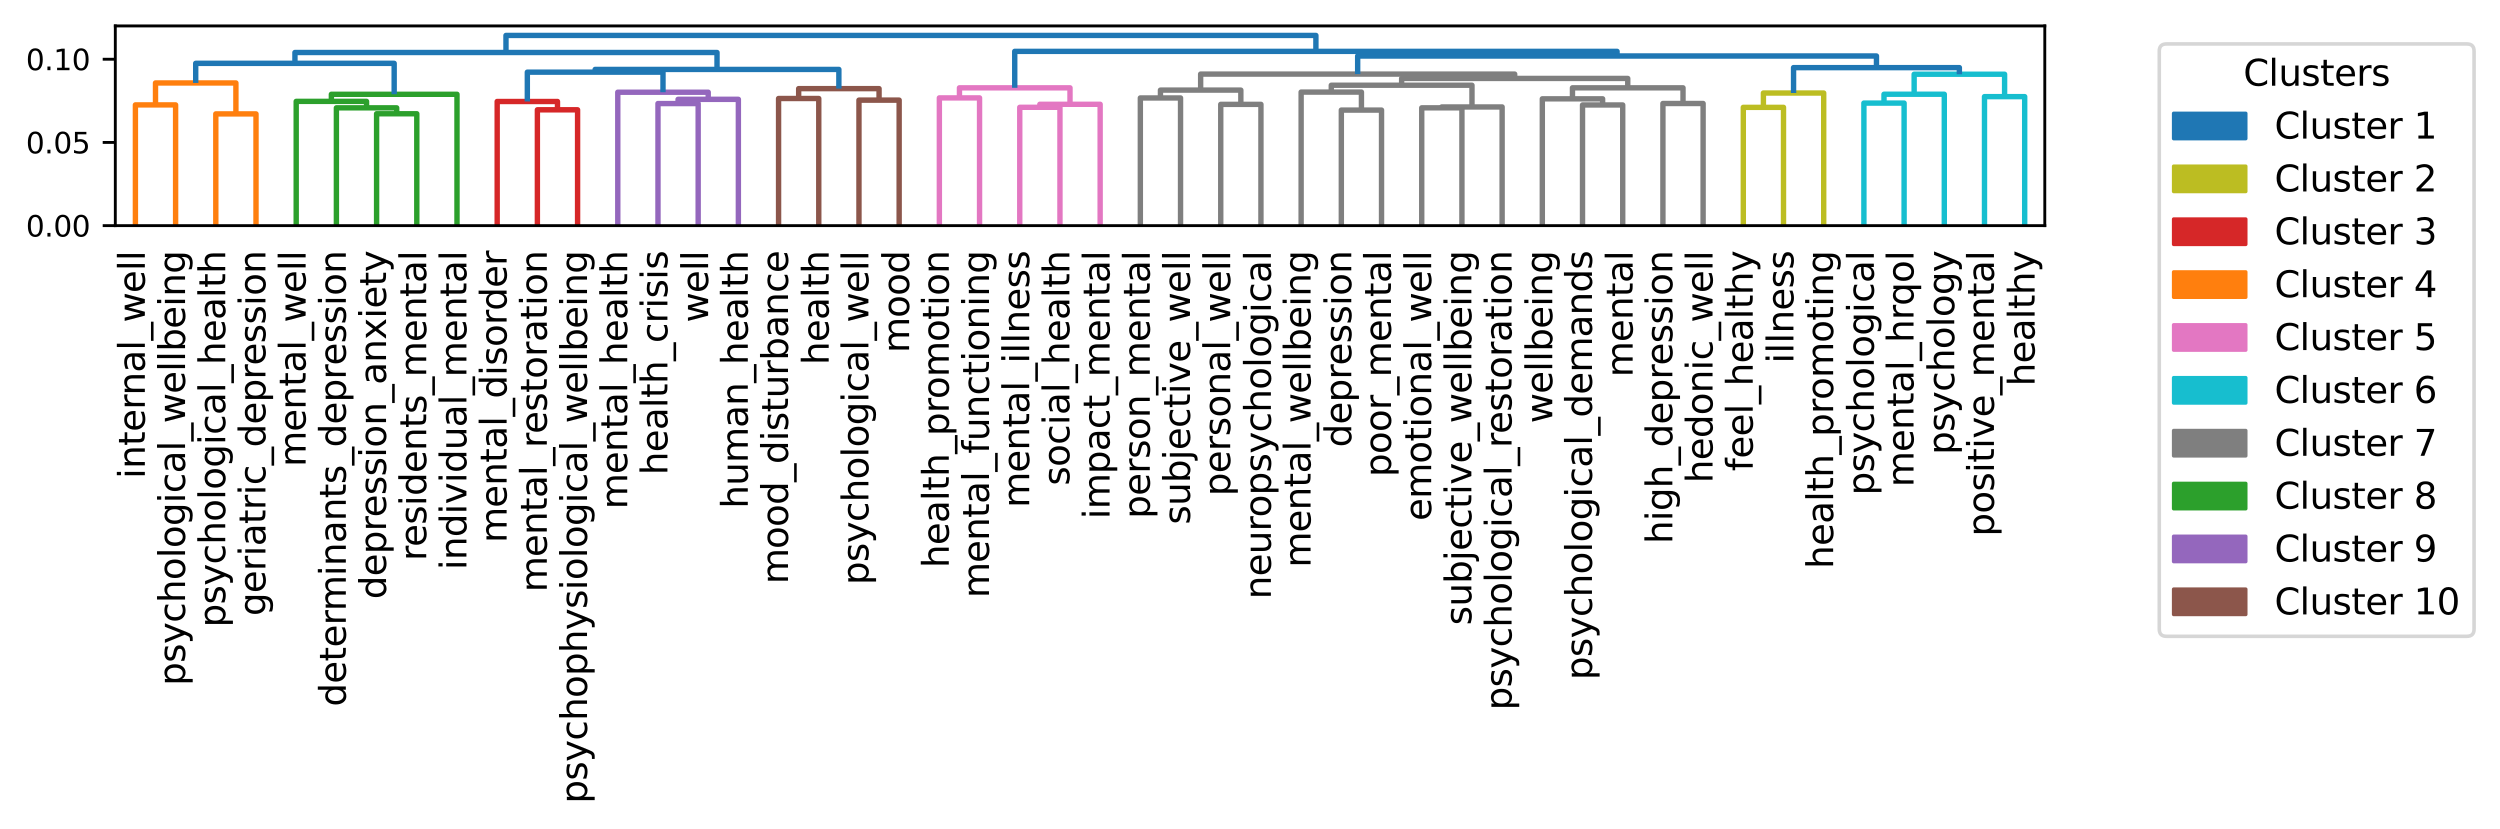 <?xml version="1.0" encoding="utf-8" standalone="no"?>
<!DOCTYPE svg PUBLIC "-//W3C//DTD SVG 1.1//EN"
  "http://www.w3.org/Graphics/SVG/1.1/DTD/svg11.dtd">
<svg xmlns:xlink="http://www.w3.org/1999/xlink" width="694.072pt" height="230.263pt" viewBox="0 0 694.072 230.263" xmlns="http://www.w3.org/2000/svg" version="1.1">
 <defs>
  <style type="text/css">*{stroke-linejoin: round; stroke-linecap: butt}</style>
 </defs>
 <g id="figure_1">
  <g id="patch_1">
   <path d="M 0 230.263 
L 694.072 230.263 
L 694.072 0 
L 0 0 
z
" style="fill: #ffffff"/>
  </g>
  <g id="axes_1">
   <g id="patch_2">
    <path d="M 32.013 62.64 
L 567.692 62.64 
L 567.692 7.2 
L 32.013 7.2 
z
" style="fill: #ffffff"/>
   </g>
   <g id="matplotlib.axis_1">
    <g id="xtick_1">
     <g id="text_1">
      <!-- internal_well -->
      <g transform="translate(40.213 132.896) rotate(-90) scale(0.1 -0.1)">
       <defs>
        <path id="DejaVuSans-69" d="M 603 3500 
L 1178 3500 
L 1178 0 
L 603 0 
L 603 3500 
z
M 603 4863 
L 1178 4863 
L 1178 4134 
L 603 4134 
L 603 4863 
z
" transform="scale(0.016)"/>
        <path id="DejaVuSans-6e" d="M 3513 2113 
L 3513 0 
L 2938 0 
L 2938 2094 
Q 2938 2591 2744 2837 
Q 2550 3084 2163 3084 
Q 1697 3084 1428 2787 
Q 1159 2491 1159 1978 
L 1159 0 
L 581 0 
L 581 3500 
L 1159 3500 
L 1159 2956 
Q 1366 3272 1645 3428 
Q 1925 3584 2291 3584 
Q 2894 3584 3203 3211 
Q 3513 2838 3513 2113 
z
" transform="scale(0.016)"/>
        <path id="DejaVuSans-74" d="M 1172 4494 
L 1172 3500 
L 2356 3500 
L 2356 3053 
L 1172 3053 
L 1172 1153 
Q 1172 725 1289 603 
Q 1406 481 1766 481 
L 2356 481 
L 2356 0 
L 1766 0 
Q 1100 0 847 248 
Q 594 497 594 1153 
L 594 3053 
L 172 3053 
L 172 3500 
L 594 3500 
L 594 4494 
L 1172 4494 
z
" transform="scale(0.016)"/>
        <path id="DejaVuSans-65" d="M 3597 1894 
L 3597 1613 
L 953 1613 
Q 991 1019 1311 708 
Q 1631 397 2203 397 
Q 2534 397 2845 478 
Q 3156 559 3463 722 
L 3463 178 
Q 3153 47 2828 -22 
Q 2503 -91 2169 -91 
Q 1331 -91 842 396 
Q 353 884 353 1716 
Q 353 2575 817 3079 
Q 1281 3584 2069 3584 
Q 2775 3584 3186 3129 
Q 3597 2675 3597 1894 
z
M 3022 2063 
Q 3016 2534 2758 2815 
Q 2500 3097 2075 3097 
Q 1594 3097 1305 2825 
Q 1016 2553 972 2059 
L 3022 2063 
z
" transform="scale(0.016)"/>
        <path id="DejaVuSans-72" d="M 2631 2963 
Q 2534 3019 2420 3045 
Q 2306 3072 2169 3072 
Q 1681 3072 1420 2755 
Q 1159 2438 1159 1844 
L 1159 0 
L 581 0 
L 581 3500 
L 1159 3500 
L 1159 2956 
Q 1341 3275 1631 3429 
Q 1922 3584 2338 3584 
Q 2397 3584 2469 3576 
Q 2541 3569 2628 3553 
L 2631 2963 
z
" transform="scale(0.016)"/>
        <path id="DejaVuSans-61" d="M 2194 1759 
Q 1497 1759 1228 1600 
Q 959 1441 959 1056 
Q 959 750 1161 570 
Q 1363 391 1709 391 
Q 2188 391 2477 730 
Q 2766 1069 2766 1631 
L 2766 1759 
L 2194 1759 
z
M 3341 1997 
L 3341 0 
L 2766 0 
L 2766 531 
Q 2569 213 2275 61 
Q 1981 -91 1556 -91 
Q 1019 -91 701 211 
Q 384 513 384 1019 
Q 384 1609 779 1909 
Q 1175 2209 1959 2209 
L 2766 2209 
L 2766 2266 
Q 2766 2663 2505 2880 
Q 2244 3097 1772 3097 
Q 1472 3097 1187 3025 
Q 903 2953 641 2809 
L 641 3341 
Q 956 3463 1253 3523 
Q 1550 3584 1831 3584 
Q 2591 3584 2966 3190 
Q 3341 2797 3341 1997 
z
" transform="scale(0.016)"/>
        <path id="DejaVuSans-6c" d="M 603 4863 
L 1178 4863 
L 1178 0 
L 603 0 
L 603 4863 
z
" transform="scale(0.016)"/>
        <path id="DejaVuSans-5f" d="M 3263 -1063 
L 3263 -1509 
L -63 -1509 
L -63 -1063 
L 3263 -1063 
z
" transform="scale(0.016)"/>
        <path id="DejaVuSans-77" d="M 269 3500 
L 844 3500 
L 1563 769 
L 2278 3500 
L 2956 3500 
L 3675 769 
L 4391 3500 
L 4966 3500 
L 4050 0 
L 3372 0 
L 2619 2869 
L 1863 0 
L 1184 0 
L 269 3500 
z
" transform="scale(0.016)"/>
       </defs>
       <use xlink:href="#DejaVuSans-69"/>
       <use xlink:href="#DejaVuSans-6e" x="27.783"/>
       <use xlink:href="#DejaVuSans-74" x="91.162"/>
       <use xlink:href="#DejaVuSans-65" x="130.371"/>
       <use xlink:href="#DejaVuSans-72" x="191.895"/>
       <use xlink:href="#DejaVuSans-6e" x="231.258"/>
       <use xlink:href="#DejaVuSans-61" x="294.637"/>
       <use xlink:href="#DejaVuSans-6c" x="355.916"/>
       <use xlink:href="#DejaVuSans-5f" x="383.699"/>
       <use xlink:href="#DejaVuSans-77" x="433.699"/>
       <use xlink:href="#DejaVuSans-65" x="515.486"/>
       <use xlink:href="#DejaVuSans-6c" x="577.01"/>
       <use xlink:href="#DejaVuSans-6c" x="604.793"/>
      </g>
     </g>
    </g>
    <g id="xtick_2">
     <g id="text_2">
      <!-- psychological_wellbeing -->
      <g transform="translate(51.373 190.352) rotate(-90) scale(0.1 -0.1)">
       <defs>
        <path id="DejaVuSans-70" d="M 1159 525 
L 1159 -1331 
L 581 -1331 
L 581 3500 
L 1159 3500 
L 1159 2969 
Q 1341 3281 1617 3432 
Q 1894 3584 2278 3584 
Q 2916 3584 3314 3078 
Q 3713 2572 3713 1747 
Q 3713 922 3314 415 
Q 2916 -91 2278 -91 
Q 1894 -91 1617 61 
Q 1341 213 1159 525 
z
M 3116 1747 
Q 3116 2381 2855 2742 
Q 2594 3103 2138 3103 
Q 1681 3103 1420 2742 
Q 1159 2381 1159 1747 
Q 1159 1113 1420 752 
Q 1681 391 2138 391 
Q 2594 391 2855 752 
Q 3116 1113 3116 1747 
z
" transform="scale(0.016)"/>
        <path id="DejaVuSans-73" d="M 2834 3397 
L 2834 2853 
Q 2591 2978 2328 3040 
Q 2066 3103 1784 3103 
Q 1356 3103 1142 2972 
Q 928 2841 928 2578 
Q 928 2378 1081 2264 
Q 1234 2150 1697 2047 
L 1894 2003 
Q 2506 1872 2764 1633 
Q 3022 1394 3022 966 
Q 3022 478 2636 193 
Q 2250 -91 1575 -91 
Q 1294 -91 989 -36 
Q 684 19 347 128 
L 347 722 
Q 666 556 975 473 
Q 1284 391 1588 391 
Q 1994 391 2212 530 
Q 2431 669 2431 922 
Q 2431 1156 2273 1281 
Q 2116 1406 1581 1522 
L 1381 1569 
Q 847 1681 609 1914 
Q 372 2147 372 2553 
Q 372 3047 722 3315 
Q 1072 3584 1716 3584 
Q 2034 3584 2315 3537 
Q 2597 3491 2834 3397 
z
" transform="scale(0.016)"/>
        <path id="DejaVuSans-79" d="M 2059 -325 
Q 1816 -950 1584 -1140 
Q 1353 -1331 966 -1331 
L 506 -1331 
L 506 -850 
L 844 -850 
Q 1081 -850 1212 -737 
Q 1344 -625 1503 -206 
L 1606 56 
L 191 3500 
L 800 3500 
L 1894 763 
L 2988 3500 
L 3597 3500 
L 2059 -325 
z
" transform="scale(0.016)"/>
        <path id="DejaVuSans-63" d="M 3122 3366 
L 3122 2828 
Q 2878 2963 2633 3030 
Q 2388 3097 2138 3097 
Q 1578 3097 1268 2742 
Q 959 2388 959 1747 
Q 959 1106 1268 751 
Q 1578 397 2138 397 
Q 2388 397 2633 464 
Q 2878 531 3122 666 
L 3122 134 
Q 2881 22 2623 -34 
Q 2366 -91 2075 -91 
Q 1284 -91 818 406 
Q 353 903 353 1747 
Q 353 2603 823 3093 
Q 1294 3584 2113 3584 
Q 2378 3584 2631 3529 
Q 2884 3475 3122 3366 
z
" transform="scale(0.016)"/>
        <path id="DejaVuSans-68" d="M 3513 2113 
L 3513 0 
L 2938 0 
L 2938 2094 
Q 2938 2591 2744 2837 
Q 2550 3084 2163 3084 
Q 1697 3084 1428 2787 
Q 1159 2491 1159 1978 
L 1159 0 
L 581 0 
L 581 4863 
L 1159 4863 
L 1159 2956 
Q 1366 3272 1645 3428 
Q 1925 3584 2291 3584 
Q 2894 3584 3203 3211 
Q 3513 2838 3513 2113 
z
" transform="scale(0.016)"/>
        <path id="DejaVuSans-6f" d="M 1959 3097 
Q 1497 3097 1228 2736 
Q 959 2375 959 1747 
Q 959 1119 1226 758 
Q 1494 397 1959 397 
Q 2419 397 2687 759 
Q 2956 1122 2956 1747 
Q 2956 2369 2687 2733 
Q 2419 3097 1959 3097 
z
M 1959 3584 
Q 2709 3584 3137 3096 
Q 3566 2609 3566 1747 
Q 3566 888 3137 398 
Q 2709 -91 1959 -91 
Q 1206 -91 779 398 
Q 353 888 353 1747 
Q 353 2609 779 3096 
Q 1206 3584 1959 3584 
z
" transform="scale(0.016)"/>
        <path id="DejaVuSans-67" d="M 2906 1791 
Q 2906 2416 2648 2759 
Q 2391 3103 1925 3103 
Q 1463 3103 1205 2759 
Q 947 2416 947 1791 
Q 947 1169 1205 825 
Q 1463 481 1925 481 
Q 2391 481 2648 825 
Q 2906 1169 2906 1791 
z
M 3481 434 
Q 3481 -459 3084 -895 
Q 2688 -1331 1869 -1331 
Q 1566 -1331 1297 -1286 
Q 1028 -1241 775 -1147 
L 775 -588 
Q 1028 -725 1275 -790 
Q 1522 -856 1778 -856 
Q 2344 -856 2625 -561 
Q 2906 -266 2906 331 
L 2906 616 
Q 2728 306 2450 153 
Q 2172 0 1784 0 
Q 1141 0 747 490 
Q 353 981 353 1791 
Q 353 2603 747 3093 
Q 1141 3584 1784 3584 
Q 2172 3584 2450 3431 
Q 2728 3278 2906 2969 
L 2906 3500 
L 3481 3500 
L 3481 434 
z
" transform="scale(0.016)"/>
        <path id="DejaVuSans-62" d="M 3116 1747 
Q 3116 2381 2855 2742 
Q 2594 3103 2138 3103 
Q 1681 3103 1420 2742 
Q 1159 2381 1159 1747 
Q 1159 1113 1420 752 
Q 1681 391 2138 391 
Q 2594 391 2855 752 
Q 3116 1113 3116 1747 
z
M 1159 2969 
Q 1341 3281 1617 3432 
Q 1894 3584 2278 3584 
Q 2916 3584 3314 3078 
Q 3713 2572 3713 1747 
Q 3713 922 3314 415 
Q 2916 -91 2278 -91 
Q 1894 -91 1617 61 
Q 1341 213 1159 525 
L 1159 0 
L 581 0 
L 581 4863 
L 1159 4863 
L 1159 2969 
z
" transform="scale(0.016)"/>
       </defs>
       <use xlink:href="#DejaVuSans-70"/>
       <use xlink:href="#DejaVuSans-73" x="63.477"/>
       <use xlink:href="#DejaVuSans-79" x="115.576"/>
       <use xlink:href="#DejaVuSans-63" x="174.756"/>
       <use xlink:href="#DejaVuSans-68" x="229.736"/>
       <use xlink:href="#DejaVuSans-6f" x="293.115"/>
       <use xlink:href="#DejaVuSans-6c" x="354.297"/>
       <use xlink:href="#DejaVuSans-6f" x="382.08"/>
       <use xlink:href="#DejaVuSans-67" x="443.262"/>
       <use xlink:href="#DejaVuSans-69" x="506.738"/>
       <use xlink:href="#DejaVuSans-63" x="534.521"/>
       <use xlink:href="#DejaVuSans-61" x="589.502"/>
       <use xlink:href="#DejaVuSans-6c" x="650.781"/>
       <use xlink:href="#DejaVuSans-5f" x="678.564"/>
       <use xlink:href="#DejaVuSans-77" x="728.564"/>
       <use xlink:href="#DejaVuSans-65" x="810.352"/>
       <use xlink:href="#DejaVuSans-6c" x="871.875"/>
       <use xlink:href="#DejaVuSans-6c" x="899.658"/>
       <use xlink:href="#DejaVuSans-62" x="927.441"/>
       <use xlink:href="#DejaVuSans-65" x="990.918"/>
       <use xlink:href="#DejaVuSans-69" x="1052.441"/>
       <use xlink:href="#DejaVuSans-6e" x="1080.225"/>
       <use xlink:href="#DejaVuSans-67" x="1143.604"/>
      </g>
     </g>
    </g>
    <g id="xtick_3">
     <g id="text_3">
      <!-- psychological_health -->
      <g transform="translate(62.533 174.154) rotate(-90) scale(0.1 -0.1)">
       <use xlink:href="#DejaVuSans-70"/>
       <use xlink:href="#DejaVuSans-73" x="63.477"/>
       <use xlink:href="#DejaVuSans-79" x="115.576"/>
       <use xlink:href="#DejaVuSans-63" x="174.756"/>
       <use xlink:href="#DejaVuSans-68" x="229.736"/>
       <use xlink:href="#DejaVuSans-6f" x="293.115"/>
       <use xlink:href="#DejaVuSans-6c" x="354.297"/>
       <use xlink:href="#DejaVuSans-6f" x="382.08"/>
       <use xlink:href="#DejaVuSans-67" x="443.262"/>
       <use xlink:href="#DejaVuSans-69" x="506.738"/>
       <use xlink:href="#DejaVuSans-63" x="534.521"/>
       <use xlink:href="#DejaVuSans-61" x="589.502"/>
       <use xlink:href="#DejaVuSans-6c" x="650.781"/>
       <use xlink:href="#DejaVuSans-5f" x="678.564"/>
       <use xlink:href="#DejaVuSans-68" x="728.564"/>
       <use xlink:href="#DejaVuSans-65" x="791.943"/>
       <use xlink:href="#DejaVuSans-61" x="853.467"/>
       <use xlink:href="#DejaVuSans-6c" x="914.746"/>
       <use xlink:href="#DejaVuSans-74" x="942.529"/>
       <use xlink:href="#DejaVuSans-68" x="981.738"/>
      </g>
     </g>
    </g>
    <g id="xtick_4">
     <g id="text_4">
      <!-- geriatric_depression -->
      <g transform="translate(73.693 171.009) rotate(-90) scale(0.1 -0.1)">
       <defs>
        <path id="DejaVuSans-64" d="M 2906 2969 
L 2906 4863 
L 3481 4863 
L 3481 0 
L 2906 0 
L 2906 525 
Q 2725 213 2448 61 
Q 2172 -91 1784 -91 
Q 1150 -91 751 415 
Q 353 922 353 1747 
Q 353 2572 751 3078 
Q 1150 3584 1784 3584 
Q 2172 3584 2448 3432 
Q 2725 3281 2906 2969 
z
M 947 1747 
Q 947 1113 1208 752 
Q 1469 391 1925 391 
Q 2381 391 2643 752 
Q 2906 1113 2906 1747 
Q 2906 2381 2643 2742 
Q 2381 3103 1925 3103 
Q 1469 3103 1208 2742 
Q 947 2381 947 1747 
z
" transform="scale(0.016)"/>
       </defs>
       <use xlink:href="#DejaVuSans-67"/>
       <use xlink:href="#DejaVuSans-65" x="63.477"/>
       <use xlink:href="#DejaVuSans-72" x="125"/>
       <use xlink:href="#DejaVuSans-69" x="166.113"/>
       <use xlink:href="#DejaVuSans-61" x="193.896"/>
       <use xlink:href="#DejaVuSans-74" x="255.176"/>
       <use xlink:href="#DejaVuSans-72" x="294.385"/>
       <use xlink:href="#DejaVuSans-69" x="335.498"/>
       <use xlink:href="#DejaVuSans-63" x="363.281"/>
       <use xlink:href="#DejaVuSans-5f" x="418.262"/>
       <use xlink:href="#DejaVuSans-64" x="468.262"/>
       <use xlink:href="#DejaVuSans-65" x="531.738"/>
       <use xlink:href="#DejaVuSans-70" x="593.262"/>
       <use xlink:href="#DejaVuSans-72" x="656.738"/>
       <use xlink:href="#DejaVuSans-65" x="695.602"/>
       <use xlink:href="#DejaVuSans-73" x="757.125"/>
       <use xlink:href="#DejaVuSans-73" x="809.225"/>
       <use xlink:href="#DejaVuSans-69" x="861.324"/>
       <use xlink:href="#DejaVuSans-6f" x="889.107"/>
       <use xlink:href="#DejaVuSans-6e" x="950.289"/>
      </g>
     </g>
    </g>
    <g id="xtick_5">
     <g id="text_5">
      <!-- mental_well -->
      <g transform="translate(84.853 129.585) rotate(-90) scale(0.1 -0.1)">
       <defs>
        <path id="DejaVuSans-6d" d="M 3328 2828 
Q 3544 3216 3844 3400 
Q 4144 3584 4550 3584 
Q 5097 3584 5394 3201 
Q 5691 2819 5691 2113 
L 5691 0 
L 5113 0 
L 5113 2094 
Q 5113 2597 4934 2840 
Q 4756 3084 4391 3084 
Q 3944 3084 3684 2787 
Q 3425 2491 3425 1978 
L 3425 0 
L 2847 0 
L 2847 2094 
Q 2847 2600 2669 2842 
Q 2491 3084 2119 3084 
Q 1678 3084 1418 2786 
Q 1159 2488 1159 1978 
L 1159 0 
L 581 0 
L 581 3500 
L 1159 3500 
L 1159 2956 
Q 1356 3278 1631 3431 
Q 1906 3584 2284 3584 
Q 2666 3584 2933 3390 
Q 3200 3197 3328 2828 
z
" transform="scale(0.016)"/>
       </defs>
       <use xlink:href="#DejaVuSans-6d"/>
       <use xlink:href="#DejaVuSans-65" x="97.412"/>
       <use xlink:href="#DejaVuSans-6e" x="158.936"/>
       <use xlink:href="#DejaVuSans-74" x="222.314"/>
       <use xlink:href="#DejaVuSans-61" x="261.523"/>
       <use xlink:href="#DejaVuSans-6c" x="322.803"/>
       <use xlink:href="#DejaVuSans-5f" x="350.586"/>
       <use xlink:href="#DejaVuSans-77" x="400.586"/>
       <use xlink:href="#DejaVuSans-65" x="482.373"/>
       <use xlink:href="#DejaVuSans-6c" x="543.896"/>
       <use xlink:href="#DejaVuSans-6c" x="571.68"/>
      </g>
     </g>
    </g>
    <g id="xtick_6">
     <g id="text_6">
      <!-- determinants_depression -->
      <g transform="translate(96.013 196.145) rotate(-90) scale(0.1 -0.1)">
       <use xlink:href="#DejaVuSans-64"/>
       <use xlink:href="#DejaVuSans-65" x="63.477"/>
       <use xlink:href="#DejaVuSans-74" x="125"/>
       <use xlink:href="#DejaVuSans-65" x="164.209"/>
       <use xlink:href="#DejaVuSans-72" x="225.732"/>
       <use xlink:href="#DejaVuSans-6d" x="265.096"/>
       <use xlink:href="#DejaVuSans-69" x="362.508"/>
       <use xlink:href="#DejaVuSans-6e" x="390.291"/>
       <use xlink:href="#DejaVuSans-61" x="453.67"/>
       <use xlink:href="#DejaVuSans-6e" x="514.949"/>
       <use xlink:href="#DejaVuSans-74" x="578.328"/>
       <use xlink:href="#DejaVuSans-73" x="617.537"/>
       <use xlink:href="#DejaVuSans-5f" x="669.637"/>
       <use xlink:href="#DejaVuSans-64" x="719.637"/>
       <use xlink:href="#DejaVuSans-65" x="783.113"/>
       <use xlink:href="#DejaVuSans-70" x="844.637"/>
       <use xlink:href="#DejaVuSans-72" x="908.113"/>
       <use xlink:href="#DejaVuSans-65" x="946.977"/>
       <use xlink:href="#DejaVuSans-73" x="1008.5"/>
       <use xlink:href="#DejaVuSans-73" x="1060.6"/>
       <use xlink:href="#DejaVuSans-69" x="1112.699"/>
       <use xlink:href="#DejaVuSans-6f" x="1140.482"/>
       <use xlink:href="#DejaVuSans-6e" x="1201.664"/>
      </g>
     </g>
    </g>
    <g id="xtick_7">
     <g id="text_7">
      <!-- depression_anxiety -->
      <g transform="translate(107.173 166.337) rotate(-90) scale(0.1 -0.1)">
       <defs>
        <path id="DejaVuSans-78" d="M 3513 3500 
L 2247 1797 
L 3578 0 
L 2900 0 
L 1881 1375 
L 863 0 
L 184 0 
L 1544 1831 
L 300 3500 
L 978 3500 
L 1906 2253 
L 2834 3500 
L 3513 3500 
z
" transform="scale(0.016)"/>
       </defs>
       <use xlink:href="#DejaVuSans-64"/>
       <use xlink:href="#DejaVuSans-65" x="63.477"/>
       <use xlink:href="#DejaVuSans-70" x="125"/>
       <use xlink:href="#DejaVuSans-72" x="188.477"/>
       <use xlink:href="#DejaVuSans-65" x="227.34"/>
       <use xlink:href="#DejaVuSans-73" x="288.863"/>
       <use xlink:href="#DejaVuSans-73" x="340.963"/>
       <use xlink:href="#DejaVuSans-69" x="393.062"/>
       <use xlink:href="#DejaVuSans-6f" x="420.846"/>
       <use xlink:href="#DejaVuSans-6e" x="482.027"/>
       <use xlink:href="#DejaVuSans-5f" x="545.406"/>
       <use xlink:href="#DejaVuSans-61" x="595.406"/>
       <use xlink:href="#DejaVuSans-6e" x="656.686"/>
       <use xlink:href="#DejaVuSans-78" x="720.064"/>
       <use xlink:href="#DejaVuSans-69" x="779.244"/>
       <use xlink:href="#DejaVuSans-65" x="807.027"/>
       <use xlink:href="#DejaVuSans-74" x="868.551"/>
       <use xlink:href="#DejaVuSans-79" x="907.76"/>
      </g>
     </g>
    </g>
    <g id="xtick_8">
     <g id="text_8">
      <!-- residents_mental -->
      <g transform="translate(118.333 155.693) rotate(-90) scale(0.1 -0.1)">
       <use xlink:href="#DejaVuSans-72"/>
       <use xlink:href="#DejaVuSans-65" x="38.863"/>
       <use xlink:href="#DejaVuSans-73" x="100.387"/>
       <use xlink:href="#DejaVuSans-69" x="152.486"/>
       <use xlink:href="#DejaVuSans-64" x="180.27"/>
       <use xlink:href="#DejaVuSans-65" x="243.746"/>
       <use xlink:href="#DejaVuSans-6e" x="305.27"/>
       <use xlink:href="#DejaVuSans-74" x="368.648"/>
       <use xlink:href="#DejaVuSans-73" x="407.857"/>
       <use xlink:href="#DejaVuSans-5f" x="459.957"/>
       <use xlink:href="#DejaVuSans-6d" x="509.957"/>
       <use xlink:href="#DejaVuSans-65" x="607.369"/>
       <use xlink:href="#DejaVuSans-6e" x="668.893"/>
       <use xlink:href="#DejaVuSans-74" x="732.271"/>
       <use xlink:href="#DejaVuSans-61" x="771.48"/>
       <use xlink:href="#DejaVuSans-6c" x="832.76"/>
      </g>
     </g>
    </g>
    <g id="xtick_9">
     <g id="text_9">
      <!-- individual_mental -->
      <g transform="translate(129.493 158.229) rotate(-90) scale(0.1 -0.1)">
       <defs>
        <path id="DejaVuSans-76" d="M 191 3500 
L 800 3500 
L 1894 563 
L 2988 3500 
L 3597 3500 
L 2284 0 
L 1503 0 
L 191 3500 
z
" transform="scale(0.016)"/>
        <path id="DejaVuSans-75" d="M 544 1381 
L 544 3500 
L 1119 3500 
L 1119 1403 
Q 1119 906 1312 657 
Q 1506 409 1894 409 
Q 2359 409 2629 706 
Q 2900 1003 2900 1516 
L 2900 3500 
L 3475 3500 
L 3475 0 
L 2900 0 
L 2900 538 
Q 2691 219 2414 64 
Q 2138 -91 1772 -91 
Q 1169 -91 856 284 
Q 544 659 544 1381 
z
M 1991 3584 
L 1991 3584 
z
" transform="scale(0.016)"/>
       </defs>
       <use xlink:href="#DejaVuSans-69"/>
       <use xlink:href="#DejaVuSans-6e" x="27.783"/>
       <use xlink:href="#DejaVuSans-64" x="91.162"/>
       <use xlink:href="#DejaVuSans-69" x="154.639"/>
       <use xlink:href="#DejaVuSans-76" x="182.422"/>
       <use xlink:href="#DejaVuSans-69" x="241.602"/>
       <use xlink:href="#DejaVuSans-64" x="269.385"/>
       <use xlink:href="#DejaVuSans-75" x="332.861"/>
       <use xlink:href="#DejaVuSans-61" x="396.24"/>
       <use xlink:href="#DejaVuSans-6c" x="457.52"/>
       <use xlink:href="#DejaVuSans-5f" x="485.303"/>
       <use xlink:href="#DejaVuSans-6d" x="535.303"/>
       <use xlink:href="#DejaVuSans-65" x="632.715"/>
       <use xlink:href="#DejaVuSans-6e" x="694.238"/>
       <use xlink:href="#DejaVuSans-74" x="757.617"/>
       <use xlink:href="#DejaVuSans-61" x="796.826"/>
       <use xlink:href="#DejaVuSans-6c" x="858.105"/>
      </g>
     </g>
    </g>
    <g id="xtick_10">
     <g id="text_10">
      <!-- mental_disorder -->
      <g transform="translate(140.653 150.701) rotate(-90) scale(0.1 -0.1)">
       <use xlink:href="#DejaVuSans-6d"/>
       <use xlink:href="#DejaVuSans-65" x="97.412"/>
       <use xlink:href="#DejaVuSans-6e" x="158.936"/>
       <use xlink:href="#DejaVuSans-74" x="222.314"/>
       <use xlink:href="#DejaVuSans-61" x="261.523"/>
       <use xlink:href="#DejaVuSans-6c" x="322.803"/>
       <use xlink:href="#DejaVuSans-5f" x="350.586"/>
       <use xlink:href="#DejaVuSans-64" x="400.586"/>
       <use xlink:href="#DejaVuSans-69" x="464.062"/>
       <use xlink:href="#DejaVuSans-73" x="491.846"/>
       <use xlink:href="#DejaVuSans-6f" x="543.945"/>
       <use xlink:href="#DejaVuSans-72" x="605.127"/>
       <use xlink:href="#DejaVuSans-64" x="644.49"/>
       <use xlink:href="#DejaVuSans-65" x="707.967"/>
       <use xlink:href="#DejaVuSans-72" x="769.49"/>
      </g>
     </g>
    </g>
    <g id="xtick_11">
     <g id="text_11">
      <!-- mental_restoration -->
      <g transform="translate(151.813 164.379) rotate(-90) scale(0.1 -0.1)">
       <use xlink:href="#DejaVuSans-6d"/>
       <use xlink:href="#DejaVuSans-65" x="97.412"/>
       <use xlink:href="#DejaVuSans-6e" x="158.936"/>
       <use xlink:href="#DejaVuSans-74" x="222.314"/>
       <use xlink:href="#DejaVuSans-61" x="261.523"/>
       <use xlink:href="#DejaVuSans-6c" x="322.803"/>
       <use xlink:href="#DejaVuSans-5f" x="350.586"/>
       <use xlink:href="#DejaVuSans-72" x="400.586"/>
       <use xlink:href="#DejaVuSans-65" x="439.449"/>
       <use xlink:href="#DejaVuSans-73" x="500.973"/>
       <use xlink:href="#DejaVuSans-74" x="553.072"/>
       <use xlink:href="#DejaVuSans-6f" x="592.281"/>
       <use xlink:href="#DejaVuSans-72" x="653.463"/>
       <use xlink:href="#DejaVuSans-61" x="694.576"/>
       <use xlink:href="#DejaVuSans-74" x="755.855"/>
       <use xlink:href="#DejaVuSans-69" x="795.064"/>
       <use xlink:href="#DejaVuSans-6f" x="822.848"/>
       <use xlink:href="#DejaVuSans-6e" x="884.029"/>
      </g>
     </g>
    </g>
    <g id="xtick_12">
     <g id="text_12">
      <!-- psychophysiological_wellbeing -->
      <g transform="translate(162.973 223.063) rotate(-90) scale(0.1 -0.1)">
       <use xlink:href="#DejaVuSans-70"/>
       <use xlink:href="#DejaVuSans-73" x="63.477"/>
       <use xlink:href="#DejaVuSans-79" x="115.576"/>
       <use xlink:href="#DejaVuSans-63" x="174.756"/>
       <use xlink:href="#DejaVuSans-68" x="229.736"/>
       <use xlink:href="#DejaVuSans-6f" x="293.115"/>
       <use xlink:href="#DejaVuSans-70" x="354.297"/>
       <use xlink:href="#DejaVuSans-68" x="417.773"/>
       <use xlink:href="#DejaVuSans-79" x="481.152"/>
       <use xlink:href="#DejaVuSans-73" x="540.332"/>
       <use xlink:href="#DejaVuSans-69" x="592.432"/>
       <use xlink:href="#DejaVuSans-6f" x="620.215"/>
       <use xlink:href="#DejaVuSans-6c" x="681.396"/>
       <use xlink:href="#DejaVuSans-6f" x="709.18"/>
       <use xlink:href="#DejaVuSans-67" x="770.361"/>
       <use xlink:href="#DejaVuSans-69" x="833.838"/>
       <use xlink:href="#DejaVuSans-63" x="861.621"/>
       <use xlink:href="#DejaVuSans-61" x="916.602"/>
       <use xlink:href="#DejaVuSans-6c" x="977.881"/>
       <use xlink:href="#DejaVuSans-5f" x="1005.664"/>
       <use xlink:href="#DejaVuSans-77" x="1055.664"/>
       <use xlink:href="#DejaVuSans-65" x="1137.451"/>
       <use xlink:href="#DejaVuSans-6c" x="1198.975"/>
       <use xlink:href="#DejaVuSans-6c" x="1226.758"/>
       <use xlink:href="#DejaVuSans-62" x="1254.541"/>
       <use xlink:href="#DejaVuSans-65" x="1318.018"/>
       <use xlink:href="#DejaVuSans-69" x="1379.541"/>
       <use xlink:href="#DejaVuSans-6e" x="1407.324"/>
       <use xlink:href="#DejaVuSans-67" x="1470.703"/>
      </g>
     </g>
    </g>
    <g id="xtick_13">
     <g id="text_13">
      <!-- mental_health -->
      <g transform="translate(174.133 141.352) rotate(-90) scale(0.1 -0.1)">
       <use xlink:href="#DejaVuSans-6d"/>
       <use xlink:href="#DejaVuSans-65" x="97.412"/>
       <use xlink:href="#DejaVuSans-6e" x="158.936"/>
       <use xlink:href="#DejaVuSans-74" x="222.314"/>
       <use xlink:href="#DejaVuSans-61" x="261.523"/>
       <use xlink:href="#DejaVuSans-6c" x="322.803"/>
       <use xlink:href="#DejaVuSans-5f" x="350.586"/>
       <use xlink:href="#DejaVuSans-68" x="400.586"/>
       <use xlink:href="#DejaVuSans-65" x="463.965"/>
       <use xlink:href="#DejaVuSans-61" x="525.488"/>
       <use xlink:href="#DejaVuSans-6c" x="586.768"/>
       <use xlink:href="#DejaVuSans-74" x="614.551"/>
       <use xlink:href="#DejaVuSans-68" x="653.76"/>
      </g>
     </g>
    </g>
    <g id="xtick_14">
     <g id="text_14">
      <!-- health_crisis -->
      <g transform="translate(185.293 131.879) rotate(-90) scale(0.1 -0.1)">
       <use xlink:href="#DejaVuSans-68"/>
       <use xlink:href="#DejaVuSans-65" x="63.379"/>
       <use xlink:href="#DejaVuSans-61" x="124.902"/>
       <use xlink:href="#DejaVuSans-6c" x="186.182"/>
       <use xlink:href="#DejaVuSans-74" x="213.965"/>
       <use xlink:href="#DejaVuSans-68" x="253.174"/>
       <use xlink:href="#DejaVuSans-5f" x="316.553"/>
       <use xlink:href="#DejaVuSans-63" x="366.553"/>
       <use xlink:href="#DejaVuSans-72" x="421.533"/>
       <use xlink:href="#DejaVuSans-69" x="462.646"/>
       <use xlink:href="#DejaVuSans-73" x="490.43"/>
       <use xlink:href="#DejaVuSans-69" x="542.529"/>
       <use xlink:href="#DejaVuSans-73" x="570.312"/>
      </g>
     </g>
    </g>
    <g id="xtick_15">
     <g id="text_15">
      <!-- well -->
      <g transform="translate(196.592 89.528) rotate(-90) scale(0.1 -0.1)">
       <use xlink:href="#DejaVuSans-77"/>
       <use xlink:href="#DejaVuSans-65" x="81.787"/>
       <use xlink:href="#DejaVuSans-6c" x="143.311"/>
       <use xlink:href="#DejaVuSans-6c" x="171.094"/>
      </g>
     </g>
    </g>
    <g id="xtick_16">
     <g id="text_16">
      <!-- human_health -->
      <g transform="translate(207.613 141.176) rotate(-90) scale(0.1 -0.1)">
       <use xlink:href="#DejaVuSans-68"/>
       <use xlink:href="#DejaVuSans-75" x="63.379"/>
       <use xlink:href="#DejaVuSans-6d" x="126.758"/>
       <use xlink:href="#DejaVuSans-61" x="224.17"/>
       <use xlink:href="#DejaVuSans-6e" x="285.449"/>
       <use xlink:href="#DejaVuSans-5f" x="348.828"/>
       <use xlink:href="#DejaVuSans-68" x="398.828"/>
       <use xlink:href="#DejaVuSans-65" x="462.207"/>
       <use xlink:href="#DejaVuSans-61" x="523.73"/>
       <use xlink:href="#DejaVuSans-6c" x="585.01"/>
       <use xlink:href="#DejaVuSans-74" x="612.793"/>
       <use xlink:href="#DejaVuSans-68" x="652.002"/>
      </g>
     </g>
    </g>
    <g id="xtick_17">
     <g id="text_17">
      <!-- mood_disturbance -->
      <g transform="translate(218.773 162.137) rotate(-90) scale(0.1 -0.1)">
       <use xlink:href="#DejaVuSans-6d"/>
       <use xlink:href="#DejaVuSans-6f" x="97.412"/>
       <use xlink:href="#DejaVuSans-6f" x="158.594"/>
       <use xlink:href="#DejaVuSans-64" x="219.775"/>
       <use xlink:href="#DejaVuSans-5f" x="283.252"/>
       <use xlink:href="#DejaVuSans-64" x="333.252"/>
       <use xlink:href="#DejaVuSans-69" x="396.729"/>
       <use xlink:href="#DejaVuSans-73" x="424.512"/>
       <use xlink:href="#DejaVuSans-74" x="476.611"/>
       <use xlink:href="#DejaVuSans-75" x="515.82"/>
       <use xlink:href="#DejaVuSans-72" x="579.199"/>
       <use xlink:href="#DejaVuSans-62" x="620.312"/>
       <use xlink:href="#DejaVuSans-61" x="683.789"/>
       <use xlink:href="#DejaVuSans-6e" x="745.068"/>
       <use xlink:href="#DejaVuSans-63" x="808.447"/>
       <use xlink:href="#DejaVuSans-65" x="863.428"/>
      </g>
     </g>
    </g>
    <g id="xtick_18">
     <g id="text_18">
      <!-- health -->
      <g transform="translate(230.072 101.295) rotate(-90) scale(0.1 -0.1)">
       <use xlink:href="#DejaVuSans-68"/>
       <use xlink:href="#DejaVuSans-65" x="63.379"/>
       <use xlink:href="#DejaVuSans-61" x="124.902"/>
       <use xlink:href="#DejaVuSans-6c" x="186.182"/>
       <use xlink:href="#DejaVuSans-74" x="213.965"/>
       <use xlink:href="#DejaVuSans-68" x="253.174"/>
      </g>
     </g>
    </g>
    <g id="xtick_19">
     <g id="text_19">
      <!-- psychological_well -->
      <g transform="translate(241.093 162.387) rotate(-90) scale(0.1 -0.1)">
       <use xlink:href="#DejaVuSans-70"/>
       <use xlink:href="#DejaVuSans-73" x="63.477"/>
       <use xlink:href="#DejaVuSans-79" x="115.576"/>
       <use xlink:href="#DejaVuSans-63" x="174.756"/>
       <use xlink:href="#DejaVuSans-68" x="229.736"/>
       <use xlink:href="#DejaVuSans-6f" x="293.115"/>
       <use xlink:href="#DejaVuSans-6c" x="354.297"/>
       <use xlink:href="#DejaVuSans-6f" x="382.08"/>
       <use xlink:href="#DejaVuSans-67" x="443.262"/>
       <use xlink:href="#DejaVuSans-69" x="506.738"/>
       <use xlink:href="#DejaVuSans-63" x="534.521"/>
       <use xlink:href="#DejaVuSans-61" x="589.502"/>
       <use xlink:href="#DejaVuSans-6c" x="650.781"/>
       <use xlink:href="#DejaVuSans-5f" x="678.564"/>
       <use xlink:href="#DejaVuSans-77" x="728.564"/>
       <use xlink:href="#DejaVuSans-65" x="810.352"/>
       <use xlink:href="#DejaVuSans-6c" x="871.875"/>
       <use xlink:href="#DejaVuSans-6c" x="899.658"/>
      </g>
     </g>
    </g>
    <g id="xtick_20">
     <g id="text_20">
      <!-- mood -->
      <g transform="translate(252.392 97.967) rotate(-90) scale(0.1 -0.1)">
       <use xlink:href="#DejaVuSans-6d"/>
       <use xlink:href="#DejaVuSans-6f" x="97.412"/>
       <use xlink:href="#DejaVuSans-6f" x="158.594"/>
       <use xlink:href="#DejaVuSans-64" x="219.775"/>
      </g>
     </g>
    </g>
    <g id="xtick_21">
     <g id="text_21">
      <!-- health_promotion -->
      <g transform="translate(263.413 157.662) rotate(-90) scale(0.1 -0.1)">
       <use xlink:href="#DejaVuSans-68"/>
       <use xlink:href="#DejaVuSans-65" x="63.379"/>
       <use xlink:href="#DejaVuSans-61" x="124.902"/>
       <use xlink:href="#DejaVuSans-6c" x="186.182"/>
       <use xlink:href="#DejaVuSans-74" x="213.965"/>
       <use xlink:href="#DejaVuSans-68" x="253.174"/>
       <use xlink:href="#DejaVuSans-5f" x="316.553"/>
       <use xlink:href="#DejaVuSans-70" x="366.553"/>
       <use xlink:href="#DejaVuSans-72" x="430.029"/>
       <use xlink:href="#DejaVuSans-6f" x="468.893"/>
       <use xlink:href="#DejaVuSans-6d" x="530.074"/>
       <use xlink:href="#DejaVuSans-6f" x="627.486"/>
       <use xlink:href="#DejaVuSans-74" x="688.668"/>
       <use xlink:href="#DejaVuSans-69" x="727.877"/>
       <use xlink:href="#DejaVuSans-6f" x="755.66"/>
       <use xlink:href="#DejaVuSans-6e" x="816.842"/>
      </g>
     </g>
    </g>
    <g id="xtick_22">
     <g id="text_22">
      <!-- mental_functioning -->
      <g transform="translate(274.573 166.01) rotate(-90) scale(0.1 -0.1)">
       <defs>
        <path id="DejaVuSans-66" d="M 2375 4863 
L 2375 4384 
L 1825 4384 
Q 1516 4384 1395 4259 
Q 1275 4134 1275 3809 
L 1275 3500 
L 2222 3500 
L 2222 3053 
L 1275 3053 
L 1275 0 
L 697 0 
L 697 3053 
L 147 3053 
L 147 3500 
L 697 3500 
L 697 3744 
Q 697 4328 969 4595 
Q 1241 4863 1831 4863 
L 2375 4863 
z
" transform="scale(0.016)"/>
       </defs>
       <use xlink:href="#DejaVuSans-6d"/>
       <use xlink:href="#DejaVuSans-65" x="97.412"/>
       <use xlink:href="#DejaVuSans-6e" x="158.936"/>
       <use xlink:href="#DejaVuSans-74" x="222.314"/>
       <use xlink:href="#DejaVuSans-61" x="261.523"/>
       <use xlink:href="#DejaVuSans-6c" x="322.803"/>
       <use xlink:href="#DejaVuSans-5f" x="350.586"/>
       <use xlink:href="#DejaVuSans-66" x="400.586"/>
       <use xlink:href="#DejaVuSans-75" x="435.791"/>
       <use xlink:href="#DejaVuSans-6e" x="499.17"/>
       <use xlink:href="#DejaVuSans-63" x="562.549"/>
       <use xlink:href="#DejaVuSans-74" x="617.529"/>
       <use xlink:href="#DejaVuSans-69" x="656.738"/>
       <use xlink:href="#DejaVuSans-6f" x="684.521"/>
       <use xlink:href="#DejaVuSans-6e" x="745.703"/>
       <use xlink:href="#DejaVuSans-69" x="809.082"/>
       <use xlink:href="#DejaVuSans-6e" x="836.865"/>
       <use xlink:href="#DejaVuSans-67" x="900.244"/>
      </g>
     </g>
    </g>
    <g id="xtick_23">
     <g id="text_23">
      <!-- mental_illness -->
      <g transform="translate(285.733 140.942) rotate(-90) scale(0.1 -0.1)">
       <use xlink:href="#DejaVuSans-6d"/>
       <use xlink:href="#DejaVuSans-65" x="97.412"/>
       <use xlink:href="#DejaVuSans-6e" x="158.936"/>
       <use xlink:href="#DejaVuSans-74" x="222.314"/>
       <use xlink:href="#DejaVuSans-61" x="261.523"/>
       <use xlink:href="#DejaVuSans-6c" x="322.803"/>
       <use xlink:href="#DejaVuSans-5f" x="350.586"/>
       <use xlink:href="#DejaVuSans-69" x="400.586"/>
       <use xlink:href="#DejaVuSans-6c" x="428.369"/>
       <use xlink:href="#DejaVuSans-6c" x="456.152"/>
       <use xlink:href="#DejaVuSans-6e" x="483.936"/>
       <use xlink:href="#DejaVuSans-65" x="547.314"/>
       <use xlink:href="#DejaVuSans-73" x="608.838"/>
       <use xlink:href="#DejaVuSans-73" x="660.938"/>
      </g>
     </g>
    </g>
    <g id="xtick_24">
     <g id="text_24">
      <!-- social_health -->
      <g transform="translate(296.893 134.806) rotate(-90) scale(0.1 -0.1)">
       <use xlink:href="#DejaVuSans-73"/>
       <use xlink:href="#DejaVuSans-6f" x="52.1"/>
       <use xlink:href="#DejaVuSans-63" x="113.281"/>
       <use xlink:href="#DejaVuSans-69" x="168.262"/>
       <use xlink:href="#DejaVuSans-61" x="196.045"/>
       <use xlink:href="#DejaVuSans-6c" x="257.324"/>
       <use xlink:href="#DejaVuSans-5f" x="285.107"/>
       <use xlink:href="#DejaVuSans-68" x="335.107"/>
       <use xlink:href="#DejaVuSans-65" x="398.486"/>
       <use xlink:href="#DejaVuSans-61" x="460.01"/>
       <use xlink:href="#DejaVuSans-6c" x="521.289"/>
       <use xlink:href="#DejaVuSans-74" x="549.072"/>
       <use xlink:href="#DejaVuSans-68" x="588.281"/>
      </g>
     </g>
    </g>
    <g id="xtick_25">
     <g id="text_25">
      <!-- impact_mental -->
      <g transform="translate(308.053 144.112) rotate(-90) scale(0.1 -0.1)">
       <use xlink:href="#DejaVuSans-69"/>
       <use xlink:href="#DejaVuSans-6d" x="27.783"/>
       <use xlink:href="#DejaVuSans-70" x="125.195"/>
       <use xlink:href="#DejaVuSans-61" x="188.672"/>
       <use xlink:href="#DejaVuSans-63" x="249.951"/>
       <use xlink:href="#DejaVuSans-74" x="304.932"/>
       <use xlink:href="#DejaVuSans-5f" x="344.141"/>
       <use xlink:href="#DejaVuSans-6d" x="394.141"/>
       <use xlink:href="#DejaVuSans-65" x="491.553"/>
       <use xlink:href="#DejaVuSans-6e" x="553.076"/>
       <use xlink:href="#DejaVuSans-74" x="616.455"/>
       <use xlink:href="#DejaVuSans-61" x="655.664"/>
       <use xlink:href="#DejaVuSans-6c" x="716.943"/>
      </g>
     </g>
    </g>
    <g id="xtick_26">
     <g id="text_26">
      <!-- person_mental -->
      <g transform="translate(319.213 143.976) rotate(-90) scale(0.1 -0.1)">
       <use xlink:href="#DejaVuSans-70"/>
       <use xlink:href="#DejaVuSans-65" x="63.477"/>
       <use xlink:href="#DejaVuSans-72" x="125"/>
       <use xlink:href="#DejaVuSans-73" x="166.113"/>
       <use xlink:href="#DejaVuSans-6f" x="218.213"/>
       <use xlink:href="#DejaVuSans-6e" x="279.395"/>
       <use xlink:href="#DejaVuSans-5f" x="342.773"/>
       <use xlink:href="#DejaVuSans-6d" x="392.773"/>
       <use xlink:href="#DejaVuSans-65" x="490.186"/>
       <use xlink:href="#DejaVuSans-6e" x="551.709"/>
       <use xlink:href="#DejaVuSans-74" x="615.088"/>
       <use xlink:href="#DejaVuSans-61" x="654.297"/>
       <use xlink:href="#DejaVuSans-6c" x="715.576"/>
      </g>
     </g>
    </g>
    <g id="xtick_27">
     <g id="text_27">
      <!-- subjective_well -->
      <g transform="translate(330.373 145.623) rotate(-90) scale(0.1 -0.1)">
       <defs>
        <path id="DejaVuSans-6a" d="M 603 3500 
L 1178 3500 
L 1178 -63 
Q 1178 -731 923 -1031 
Q 669 -1331 103 -1331 
L -116 -1331 
L -116 -844 
L 38 -844 
Q 366 -844 484 -692 
Q 603 -541 603 -63 
L 603 3500 
z
M 603 4863 
L 1178 4863 
L 1178 4134 
L 603 4134 
L 603 4863 
z
" transform="scale(0.016)"/>
       </defs>
       <use xlink:href="#DejaVuSans-73"/>
       <use xlink:href="#DejaVuSans-75" x="52.1"/>
       <use xlink:href="#DejaVuSans-62" x="115.479"/>
       <use xlink:href="#DejaVuSans-6a" x="178.955"/>
       <use xlink:href="#DejaVuSans-65" x="206.738"/>
       <use xlink:href="#DejaVuSans-63" x="268.262"/>
       <use xlink:href="#DejaVuSans-74" x="323.242"/>
       <use xlink:href="#DejaVuSans-69" x="362.451"/>
       <use xlink:href="#DejaVuSans-76" x="390.234"/>
       <use xlink:href="#DejaVuSans-65" x="449.414"/>
       <use xlink:href="#DejaVuSans-5f" x="510.938"/>
       <use xlink:href="#DejaVuSans-77" x="560.938"/>
       <use xlink:href="#DejaVuSans-65" x="642.725"/>
       <use xlink:href="#DejaVuSans-6c" x="704.248"/>
       <use xlink:href="#DejaVuSans-6c" x="732.031"/>
      </g>
     </g>
    </g>
    <g id="xtick_28">
     <g id="text_28">
      <!-- personal_well -->
      <g transform="translate(341.533 137.712) rotate(-90) scale(0.1 -0.1)">
       <use xlink:href="#DejaVuSans-70"/>
       <use xlink:href="#DejaVuSans-65" x="63.477"/>
       <use xlink:href="#DejaVuSans-72" x="125"/>
       <use xlink:href="#DejaVuSans-73" x="166.113"/>
       <use xlink:href="#DejaVuSans-6f" x="218.213"/>
       <use xlink:href="#DejaVuSans-6e" x="279.395"/>
       <use xlink:href="#DejaVuSans-61" x="342.773"/>
       <use xlink:href="#DejaVuSans-6c" x="404.053"/>
       <use xlink:href="#DejaVuSans-5f" x="431.836"/>
       <use xlink:href="#DejaVuSans-77" x="481.836"/>
       <use xlink:href="#DejaVuSans-65" x="563.623"/>
       <use xlink:href="#DejaVuSans-6c" x="625.146"/>
       <use xlink:href="#DejaVuSans-6c" x="652.93"/>
      </g>
     </g>
    </g>
    <g id="xtick_29">
     <g id="text_29">
      <!-- neuropsychological -->
      <g transform="translate(352.832 166.332) rotate(-90) scale(0.1 -0.1)">
       <use xlink:href="#DejaVuSans-6e"/>
       <use xlink:href="#DejaVuSans-65" x="63.379"/>
       <use xlink:href="#DejaVuSans-75" x="124.902"/>
       <use xlink:href="#DejaVuSans-72" x="188.281"/>
       <use xlink:href="#DejaVuSans-6f" x="227.145"/>
       <use xlink:href="#DejaVuSans-70" x="288.326"/>
       <use xlink:href="#DejaVuSans-73" x="351.803"/>
       <use xlink:href="#DejaVuSans-79" x="403.902"/>
       <use xlink:href="#DejaVuSans-63" x="463.082"/>
       <use xlink:href="#DejaVuSans-68" x="518.062"/>
       <use xlink:href="#DejaVuSans-6f" x="581.441"/>
       <use xlink:href="#DejaVuSans-6c" x="642.623"/>
       <use xlink:href="#DejaVuSans-6f" x="670.406"/>
       <use xlink:href="#DejaVuSans-67" x="731.588"/>
       <use xlink:href="#DejaVuSans-69" x="795.064"/>
       <use xlink:href="#DejaVuSans-63" x="822.848"/>
       <use xlink:href="#DejaVuSans-61" x="877.828"/>
       <use xlink:href="#DejaVuSans-6c" x="939.107"/>
      </g>
     </g>
    </g>
    <g id="xtick_30">
     <g id="text_30">
      <!-- mental_wellbeing -->
      <g transform="translate(363.853 157.551) rotate(-90) scale(0.1 -0.1)">
       <use xlink:href="#DejaVuSans-6d"/>
       <use xlink:href="#DejaVuSans-65" x="97.412"/>
       <use xlink:href="#DejaVuSans-6e" x="158.936"/>
       <use xlink:href="#DejaVuSans-74" x="222.314"/>
       <use xlink:href="#DejaVuSans-61" x="261.523"/>
       <use xlink:href="#DejaVuSans-6c" x="322.803"/>
       <use xlink:href="#DejaVuSans-5f" x="350.586"/>
       <use xlink:href="#DejaVuSans-77" x="400.586"/>
       <use xlink:href="#DejaVuSans-65" x="482.373"/>
       <use xlink:href="#DejaVuSans-6c" x="543.896"/>
       <use xlink:href="#DejaVuSans-6c" x="571.68"/>
       <use xlink:href="#DejaVuSans-62" x="599.463"/>
       <use xlink:href="#DejaVuSans-65" x="662.939"/>
       <use xlink:href="#DejaVuSans-69" x="724.463"/>
       <use xlink:href="#DejaVuSans-6e" x="752.246"/>
       <use xlink:href="#DejaVuSans-67" x="815.625"/>
      </g>
     </g>
    </g>
    <g id="xtick_31">
     <g id="text_31">
      <!-- depression -->
      <g transform="translate(375.152 124.182) rotate(-90) scale(0.1 -0.1)">
       <use xlink:href="#DejaVuSans-64"/>
       <use xlink:href="#DejaVuSans-65" x="63.477"/>
       <use xlink:href="#DejaVuSans-70" x="125"/>
       <use xlink:href="#DejaVuSans-72" x="188.477"/>
       <use xlink:href="#DejaVuSans-65" x="227.34"/>
       <use xlink:href="#DejaVuSans-73" x="288.863"/>
       <use xlink:href="#DejaVuSans-73" x="340.963"/>
       <use xlink:href="#DejaVuSans-69" x="393.062"/>
       <use xlink:href="#DejaVuSans-6f" x="420.846"/>
       <use xlink:href="#DejaVuSans-6e" x="482.027"/>
      </g>
     </g>
    </g>
    <g id="xtick_32">
     <g id="text_32">
      <!-- poor_mental -->
      <g transform="translate(386.173 132.395) rotate(-90) scale(0.1 -0.1)">
       <use xlink:href="#DejaVuSans-70"/>
       <use xlink:href="#DejaVuSans-6f" x="63.477"/>
       <use xlink:href="#DejaVuSans-6f" x="124.658"/>
       <use xlink:href="#DejaVuSans-72" x="185.84"/>
       <use xlink:href="#DejaVuSans-5f" x="226.953"/>
       <use xlink:href="#DejaVuSans-6d" x="276.953"/>
       <use xlink:href="#DejaVuSans-65" x="374.365"/>
       <use xlink:href="#DejaVuSans-6e" x="435.889"/>
       <use xlink:href="#DejaVuSans-74" x="499.268"/>
       <use xlink:href="#DejaVuSans-61" x="538.477"/>
       <use xlink:href="#DejaVuSans-6c" x="599.756"/>
      </g>
     </g>
    </g>
    <g id="xtick_33">
     <g id="text_33">
      <!-- emotional_well -->
      <g transform="translate(397.333 144.601) rotate(-90) scale(0.1 -0.1)">
       <use xlink:href="#DejaVuSans-65"/>
       <use xlink:href="#DejaVuSans-6d" x="61.523"/>
       <use xlink:href="#DejaVuSans-6f" x="158.936"/>
       <use xlink:href="#DejaVuSans-74" x="220.117"/>
       <use xlink:href="#DejaVuSans-69" x="259.326"/>
       <use xlink:href="#DejaVuSans-6f" x="287.109"/>
       <use xlink:href="#DejaVuSans-6e" x="348.291"/>
       <use xlink:href="#DejaVuSans-61" x="411.67"/>
       <use xlink:href="#DejaVuSans-6c" x="472.949"/>
       <use xlink:href="#DejaVuSans-5f" x="500.732"/>
       <use xlink:href="#DejaVuSans-77" x="550.732"/>
       <use xlink:href="#DejaVuSans-65" x="632.52"/>
       <use xlink:href="#DejaVuSans-6c" x="694.043"/>
       <use xlink:href="#DejaVuSans-6c" x="721.826"/>
      </g>
     </g>
    </g>
    <g id="xtick_34">
     <g id="text_34">
      <!-- subjective_wellbeing -->
      <g transform="translate(408.493 173.588) rotate(-90) scale(0.1 -0.1)">
       <use xlink:href="#DejaVuSans-73"/>
       <use xlink:href="#DejaVuSans-75" x="52.1"/>
       <use xlink:href="#DejaVuSans-62" x="115.479"/>
       <use xlink:href="#DejaVuSans-6a" x="178.955"/>
       <use xlink:href="#DejaVuSans-65" x="206.738"/>
       <use xlink:href="#DejaVuSans-63" x="268.262"/>
       <use xlink:href="#DejaVuSans-74" x="323.242"/>
       <use xlink:href="#DejaVuSans-69" x="362.451"/>
       <use xlink:href="#DejaVuSans-76" x="390.234"/>
       <use xlink:href="#DejaVuSans-65" x="449.414"/>
       <use xlink:href="#DejaVuSans-5f" x="510.938"/>
       <use xlink:href="#DejaVuSans-77" x="560.938"/>
       <use xlink:href="#DejaVuSans-65" x="642.725"/>
       <use xlink:href="#DejaVuSans-6c" x="704.248"/>
       <use xlink:href="#DejaVuSans-6c" x="732.031"/>
       <use xlink:href="#DejaVuSans-62" x="759.814"/>
       <use xlink:href="#DejaVuSans-65" x="823.291"/>
       <use xlink:href="#DejaVuSans-69" x="884.814"/>
       <use xlink:href="#DejaVuSans-6e" x="912.598"/>
       <use xlink:href="#DejaVuSans-67" x="975.977"/>
      </g>
     </g>
    </g>
    <g id="xtick_35">
     <g id="text_35">
      <!-- psychological_restoration -->
      <g transform="translate(419.653 197.181) rotate(-90) scale(0.1 -0.1)">
       <use xlink:href="#DejaVuSans-70"/>
       <use xlink:href="#DejaVuSans-73" x="63.477"/>
       <use xlink:href="#DejaVuSans-79" x="115.576"/>
       <use xlink:href="#DejaVuSans-63" x="174.756"/>
       <use xlink:href="#DejaVuSans-68" x="229.736"/>
       <use xlink:href="#DejaVuSans-6f" x="293.115"/>
       <use xlink:href="#DejaVuSans-6c" x="354.297"/>
       <use xlink:href="#DejaVuSans-6f" x="382.08"/>
       <use xlink:href="#DejaVuSans-67" x="443.262"/>
       <use xlink:href="#DejaVuSans-69" x="506.738"/>
       <use xlink:href="#DejaVuSans-63" x="534.521"/>
       <use xlink:href="#DejaVuSans-61" x="589.502"/>
       <use xlink:href="#DejaVuSans-6c" x="650.781"/>
       <use xlink:href="#DejaVuSans-5f" x="678.564"/>
       <use xlink:href="#DejaVuSans-72" x="728.564"/>
       <use xlink:href="#DejaVuSans-65" x="767.428"/>
       <use xlink:href="#DejaVuSans-73" x="828.951"/>
       <use xlink:href="#DejaVuSans-74" x="881.051"/>
       <use xlink:href="#DejaVuSans-6f" x="920.26"/>
       <use xlink:href="#DejaVuSans-72" x="981.441"/>
       <use xlink:href="#DejaVuSans-61" x="1022.555"/>
       <use xlink:href="#DejaVuSans-74" x="1083.834"/>
       <use xlink:href="#DejaVuSans-69" x="1123.043"/>
       <use xlink:href="#DejaVuSans-6f" x="1150.826"/>
       <use xlink:href="#DejaVuSans-6e" x="1212.008"/>
      </g>
     </g>
    </g>
    <g id="xtick_36">
     <g id="text_36">
      <!-- wellbeing -->
      <g transform="translate(430.952 117.493) rotate(-90) scale(0.1 -0.1)">
       <use xlink:href="#DejaVuSans-77"/>
       <use xlink:href="#DejaVuSans-65" x="81.787"/>
       <use xlink:href="#DejaVuSans-6c" x="143.311"/>
       <use xlink:href="#DejaVuSans-6c" x="171.094"/>
       <use xlink:href="#DejaVuSans-62" x="198.877"/>
       <use xlink:href="#DejaVuSans-65" x="262.354"/>
       <use xlink:href="#DejaVuSans-69" x="323.877"/>
       <use xlink:href="#DejaVuSans-6e" x="351.66"/>
       <use xlink:href="#DejaVuSans-67" x="415.039"/>
      </g>
     </g>
    </g>
    <g id="xtick_37">
     <g id="text_37">
      <!-- psychological_demands -->
      <g transform="translate(441.973 188.765) rotate(-90) scale(0.1 -0.1)">
       <use xlink:href="#DejaVuSans-70"/>
       <use xlink:href="#DejaVuSans-73" x="63.477"/>
       <use xlink:href="#DejaVuSans-79" x="115.576"/>
       <use xlink:href="#DejaVuSans-63" x="174.756"/>
       <use xlink:href="#DejaVuSans-68" x="229.736"/>
       <use xlink:href="#DejaVuSans-6f" x="293.115"/>
       <use xlink:href="#DejaVuSans-6c" x="354.297"/>
       <use xlink:href="#DejaVuSans-6f" x="382.08"/>
       <use xlink:href="#DejaVuSans-67" x="443.262"/>
       <use xlink:href="#DejaVuSans-69" x="506.738"/>
       <use xlink:href="#DejaVuSans-63" x="534.521"/>
       <use xlink:href="#DejaVuSans-61" x="589.502"/>
       <use xlink:href="#DejaVuSans-6c" x="650.781"/>
       <use xlink:href="#DejaVuSans-5f" x="678.564"/>
       <use xlink:href="#DejaVuSans-64" x="728.564"/>
       <use xlink:href="#DejaVuSans-65" x="792.041"/>
       <use xlink:href="#DejaVuSans-6d" x="853.564"/>
       <use xlink:href="#DejaVuSans-61" x="950.977"/>
       <use xlink:href="#DejaVuSans-6e" x="1012.256"/>
       <use xlink:href="#DejaVuSans-64" x="1075.635"/>
       <use xlink:href="#DejaVuSans-73" x="1139.111"/>
      </g>
     </g>
    </g>
    <g id="xtick_38">
     <g id="text_38">
      <!-- mental -->
      <g transform="translate(453.272 104.698) rotate(-90) scale(0.1 -0.1)">
       <use xlink:href="#DejaVuSans-6d"/>
       <use xlink:href="#DejaVuSans-65" x="97.412"/>
       <use xlink:href="#DejaVuSans-6e" x="158.936"/>
       <use xlink:href="#DejaVuSans-74" x="222.314"/>
       <use xlink:href="#DejaVuSans-61" x="261.523"/>
       <use xlink:href="#DejaVuSans-6c" x="322.803"/>
      </g>
     </g>
    </g>
    <g id="xtick_39">
     <g id="text_39">
      <!-- high_depression -->
      <g transform="translate(464.293 150.984) rotate(-90) scale(0.1 -0.1)">
       <use xlink:href="#DejaVuSans-68"/>
       <use xlink:href="#DejaVuSans-69" x="63.379"/>
       <use xlink:href="#DejaVuSans-67" x="91.162"/>
       <use xlink:href="#DejaVuSans-68" x="154.639"/>
       <use xlink:href="#DejaVuSans-5f" x="218.018"/>
       <use xlink:href="#DejaVuSans-64" x="268.018"/>
       <use xlink:href="#DejaVuSans-65" x="331.494"/>
       <use xlink:href="#DejaVuSans-70" x="393.018"/>
       <use xlink:href="#DejaVuSans-72" x="456.494"/>
       <use xlink:href="#DejaVuSans-65" x="495.357"/>
       <use xlink:href="#DejaVuSans-73" x="556.881"/>
       <use xlink:href="#DejaVuSans-73" x="608.98"/>
       <use xlink:href="#DejaVuSans-69" x="661.08"/>
       <use xlink:href="#DejaVuSans-6f" x="688.863"/>
       <use xlink:href="#DejaVuSans-6e" x="750.045"/>
      </g>
     </g>
    </g>
    <g id="xtick_40">
     <g id="text_40">
      <!-- hedonic_well -->
      <g transform="translate(475.453 134.099) rotate(-90) scale(0.1 -0.1)">
       <use xlink:href="#DejaVuSans-68"/>
       <use xlink:href="#DejaVuSans-65" x="63.379"/>
       <use xlink:href="#DejaVuSans-64" x="124.902"/>
       <use xlink:href="#DejaVuSans-6f" x="188.379"/>
       <use xlink:href="#DejaVuSans-6e" x="249.561"/>
       <use xlink:href="#DejaVuSans-69" x="312.939"/>
       <use xlink:href="#DejaVuSans-63" x="340.723"/>
       <use xlink:href="#DejaVuSans-5f" x="395.703"/>
       <use xlink:href="#DejaVuSans-77" x="445.703"/>
       <use xlink:href="#DejaVuSans-65" x="527.49"/>
       <use xlink:href="#DejaVuSans-6c" x="589.014"/>
       <use xlink:href="#DejaVuSans-6c" x="616.797"/>
      </g>
     </g>
    </g>
    <g id="xtick_41">
     <g id="text_41">
      <!-- feel_healthy -->
      <g transform="translate(486.613 130.818) rotate(-90) scale(0.1 -0.1)">
       <use xlink:href="#DejaVuSans-66"/>
       <use xlink:href="#DejaVuSans-65" x="35.205"/>
       <use xlink:href="#DejaVuSans-65" x="96.729"/>
       <use xlink:href="#DejaVuSans-6c" x="158.252"/>
       <use xlink:href="#DejaVuSans-5f" x="186.035"/>
       <use xlink:href="#DejaVuSans-68" x="236.035"/>
       <use xlink:href="#DejaVuSans-65" x="299.414"/>
       <use xlink:href="#DejaVuSans-61" x="360.938"/>
       <use xlink:href="#DejaVuSans-6c" x="422.217"/>
       <use xlink:href="#DejaVuSans-74" x="450"/>
       <use xlink:href="#DejaVuSans-68" x="489.209"/>
       <use xlink:href="#DejaVuSans-79" x="552.588"/>
      </g>
     </g>
    </g>
    <g id="xtick_42">
     <g id="text_42">
      <!-- illness -->
      <g transform="translate(497.912 100.884) rotate(-90) scale(0.1 -0.1)">
       <use xlink:href="#DejaVuSans-69"/>
       <use xlink:href="#DejaVuSans-6c" x="27.783"/>
       <use xlink:href="#DejaVuSans-6c" x="55.566"/>
       <use xlink:href="#DejaVuSans-6e" x="83.35"/>
       <use xlink:href="#DejaVuSans-65" x="146.729"/>
       <use xlink:href="#DejaVuSans-73" x="208.252"/>
       <use xlink:href="#DejaVuSans-73" x="260.352"/>
      </g>
     </g>
    </g>
    <g id="xtick_43">
     <g id="text_43">
      <!-- health_promoting -->
      <g transform="translate(508.933 157.892) rotate(-90) scale(0.1 -0.1)">
       <use xlink:href="#DejaVuSans-68"/>
       <use xlink:href="#DejaVuSans-65" x="63.379"/>
       <use xlink:href="#DejaVuSans-61" x="124.902"/>
       <use xlink:href="#DejaVuSans-6c" x="186.182"/>
       <use xlink:href="#DejaVuSans-74" x="213.965"/>
       <use xlink:href="#DejaVuSans-68" x="253.174"/>
       <use xlink:href="#DejaVuSans-5f" x="316.553"/>
       <use xlink:href="#DejaVuSans-70" x="366.553"/>
       <use xlink:href="#DejaVuSans-72" x="430.029"/>
       <use xlink:href="#DejaVuSans-6f" x="468.893"/>
       <use xlink:href="#DejaVuSans-6d" x="530.074"/>
       <use xlink:href="#DejaVuSans-6f" x="627.486"/>
       <use xlink:href="#DejaVuSans-74" x="688.668"/>
       <use xlink:href="#DejaVuSans-69" x="727.877"/>
       <use xlink:href="#DejaVuSans-6e" x="755.66"/>
       <use xlink:href="#DejaVuSans-67" x="819.039"/>
      </g>
     </g>
    </g>
    <g id="xtick_44">
     <g id="text_44">
      <!-- psychological -->
      <g transform="translate(520.232 137.499) rotate(-90) scale(0.1 -0.1)">
       <use xlink:href="#DejaVuSans-70"/>
       <use xlink:href="#DejaVuSans-73" x="63.477"/>
       <use xlink:href="#DejaVuSans-79" x="115.576"/>
       <use xlink:href="#DejaVuSans-63" x="174.756"/>
       <use xlink:href="#DejaVuSans-68" x="229.736"/>
       <use xlink:href="#DejaVuSans-6f" x="293.115"/>
       <use xlink:href="#DejaVuSans-6c" x="354.297"/>
       <use xlink:href="#DejaVuSans-6f" x="382.08"/>
       <use xlink:href="#DejaVuSans-67" x="443.262"/>
       <use xlink:href="#DejaVuSans-69" x="506.738"/>
       <use xlink:href="#DejaVuSans-63" x="534.521"/>
       <use xlink:href="#DejaVuSans-61" x="589.502"/>
       <use xlink:href="#DejaVuSans-6c" x="650.781"/>
      </g>
     </g>
    </g>
    <g id="xtick_45">
     <g id="text_45">
      <!-- mental_hrqol -->
      <g transform="translate(531.253 135.217) rotate(-90) scale(0.1 -0.1)">
       <defs>
        <path id="DejaVuSans-71" d="M 947 1747 
Q 947 1113 1208 752 
Q 1469 391 1925 391 
Q 2381 391 2643 752 
Q 2906 1113 2906 1747 
Q 2906 2381 2643 2742 
Q 2381 3103 1925 3103 
Q 1469 3103 1208 2742 
Q 947 2381 947 1747 
z
M 2906 525 
Q 2725 213 2448 61 
Q 2172 -91 1784 -91 
Q 1150 -91 751 415 
Q 353 922 353 1747 
Q 353 2572 751 3078 
Q 1150 3584 1784 3584 
Q 2172 3584 2448 3432 
Q 2725 3281 2906 2969 
L 2906 3500 
L 3481 3500 
L 3481 -1331 
L 2906 -1331 
L 2906 525 
z
" transform="scale(0.016)"/>
       </defs>
       <use xlink:href="#DejaVuSans-6d"/>
       <use xlink:href="#DejaVuSans-65" x="97.412"/>
       <use xlink:href="#DejaVuSans-6e" x="158.936"/>
       <use xlink:href="#DejaVuSans-74" x="222.314"/>
       <use xlink:href="#DejaVuSans-61" x="261.523"/>
       <use xlink:href="#DejaVuSans-6c" x="322.803"/>
       <use xlink:href="#DejaVuSans-5f" x="350.586"/>
       <use xlink:href="#DejaVuSans-68" x="400.586"/>
       <use xlink:href="#DejaVuSans-72" x="463.965"/>
       <use xlink:href="#DejaVuSans-71" x="503.328"/>
       <use xlink:href="#DejaVuSans-6f" x="566.805"/>
       <use xlink:href="#DejaVuSans-6c" x="627.986"/>
      </g>
     </g>
    </g>
    <g id="xtick_46">
     <g id="text_46">
      <!-- psychology -->
      <g transform="translate(542.552 126.235) rotate(-90) scale(0.1 -0.1)">
       <use xlink:href="#DejaVuSans-70"/>
       <use xlink:href="#DejaVuSans-73" x="63.477"/>
       <use xlink:href="#DejaVuSans-79" x="115.576"/>
       <use xlink:href="#DejaVuSans-63" x="174.756"/>
       <use xlink:href="#DejaVuSans-68" x="229.736"/>
       <use xlink:href="#DejaVuSans-6f" x="293.115"/>
       <use xlink:href="#DejaVuSans-6c" x="354.297"/>
       <use xlink:href="#DejaVuSans-6f" x="382.08"/>
       <use xlink:href="#DejaVuSans-67" x="443.262"/>
       <use xlink:href="#DejaVuSans-79" x="506.738"/>
      </g>
     </g>
    </g>
    <g id="xtick_47">
     <g id="text_47">
      <!-- positive_mental -->
      <g transform="translate(553.573 148.923) rotate(-90) scale(0.1 -0.1)">
       <use xlink:href="#DejaVuSans-70"/>
       <use xlink:href="#DejaVuSans-6f" x="63.477"/>
       <use xlink:href="#DejaVuSans-73" x="124.658"/>
       <use xlink:href="#DejaVuSans-69" x="176.758"/>
       <use xlink:href="#DejaVuSans-74" x="204.541"/>
       <use xlink:href="#DejaVuSans-69" x="243.75"/>
       <use xlink:href="#DejaVuSans-76" x="271.533"/>
       <use xlink:href="#DejaVuSans-65" x="330.713"/>
       <use xlink:href="#DejaVuSans-5f" x="392.236"/>
       <use xlink:href="#DejaVuSans-6d" x="442.236"/>
       <use xlink:href="#DejaVuSans-65" x="539.648"/>
       <use xlink:href="#DejaVuSans-6e" x="601.172"/>
       <use xlink:href="#DejaVuSans-74" x="664.551"/>
       <use xlink:href="#DejaVuSans-61" x="703.76"/>
       <use xlink:href="#DejaVuSans-6c" x="765.039"/>
      </g>
     </g>
    </g>
    <g id="xtick_48">
     <g id="text_48">
      <!-- healthy -->
      <g transform="translate(564.872 107.213) rotate(-90) scale(0.1 -0.1)">
       <use xlink:href="#DejaVuSans-68"/>
       <use xlink:href="#DejaVuSans-65" x="63.379"/>
       <use xlink:href="#DejaVuSans-61" x="124.902"/>
       <use xlink:href="#DejaVuSans-6c" x="186.182"/>
       <use xlink:href="#DejaVuSans-74" x="213.965"/>
       <use xlink:href="#DejaVuSans-68" x="253.174"/>
       <use xlink:href="#DejaVuSans-79" x="316.553"/>
      </g>
     </g>
    </g>
   </g>
   <g id="matplotlib.axis_2">
    <g id="ytick_1">
     <g id="line2d_1">
      <defs>
       <path id="mf640dae1f1" d="M 0 0 
L -3.5 0 
" style="stroke: #000000; stroke-width: 0.8"/>
      </defs>
      <g>
       <use xlink:href="#mf640dae1f1" x="32.013" y="62.64" style="stroke: #000000; stroke-width: 0.8"/>
      </g>
     </g>
     <g id="text_49">
      <!-- 0.00 -->
      <g transform="translate(7.2 65.679) scale(0.08 -0.08)">
       <defs>
        <path id="DejaVuSans-30" d="M 2034 4250 
Q 1547 4250 1301 3770 
Q 1056 3291 1056 2328 
Q 1056 1369 1301 889 
Q 1547 409 2034 409 
Q 2525 409 2770 889 
Q 3016 1369 3016 2328 
Q 3016 3291 2770 3770 
Q 2525 4250 2034 4250 
z
M 2034 4750 
Q 2819 4750 3233 4129 
Q 3647 3509 3647 2328 
Q 3647 1150 3233 529 
Q 2819 -91 2034 -91 
Q 1250 -91 836 529 
Q 422 1150 422 2328 
Q 422 3509 836 4129 
Q 1250 4750 2034 4750 
z
" transform="scale(0.016)"/>
        <path id="DejaVuSans-2e" d="M 684 794 
L 1344 794 
L 1344 0 
L 684 0 
L 684 794 
z
" transform="scale(0.016)"/>
       </defs>
       <use xlink:href="#DejaVuSans-30"/>
       <use xlink:href="#DejaVuSans-2e" x="63.623"/>
       <use xlink:href="#DejaVuSans-30" x="95.41"/>
       <use xlink:href="#DejaVuSans-30" x="159.033"/>
      </g>
     </g>
    </g>
    <g id="ytick_2">
     <g id="line2d_2">
      <g>
       <use xlink:href="#mf640dae1f1" x="32.013" y="39.543" style="stroke: #000000; stroke-width: 0.8"/>
      </g>
     </g>
     <g id="text_50">
      <!-- 0.05 -->
      <g transform="translate(7.2 42.582) scale(0.08 -0.08)">
       <defs>
        <path id="DejaVuSans-35" d="M 691 4666 
L 3169 4666 
L 3169 4134 
L 1269 4134 
L 1269 2991 
Q 1406 3038 1543 3061 
Q 1681 3084 1819 3084 
Q 2600 3084 3056 2656 
Q 3513 2228 3513 1497 
Q 3513 744 3044 326 
Q 2575 -91 1722 -91 
Q 1428 -91 1123 -41 
Q 819 9 494 109 
L 494 744 
Q 775 591 1075 516 
Q 1375 441 1709 441 
Q 2250 441 2565 725 
Q 2881 1009 2881 1497 
Q 2881 1984 2565 2268 
Q 2250 2553 1709 2553 
Q 1456 2553 1204 2497 
Q 953 2441 691 2322 
L 691 4666 
z
" transform="scale(0.016)"/>
       </defs>
       <use xlink:href="#DejaVuSans-30"/>
       <use xlink:href="#DejaVuSans-2e" x="63.623"/>
       <use xlink:href="#DejaVuSans-30" x="95.41"/>
       <use xlink:href="#DejaVuSans-35" x="159.033"/>
      </g>
     </g>
    </g>
    <g id="ytick_3">
     <g id="line2d_3">
      <g>
       <use xlink:href="#mf640dae1f1" x="32.013" y="16.446" style="stroke: #000000; stroke-width: 0.8"/>
      </g>
     </g>
     <g id="text_51">
      <!-- 0.10 -->
      <g transform="translate(7.2 19.485) scale(0.08 -0.08)">
       <defs>
        <path id="DejaVuSans-31" d="M 794 531 
L 1825 531 
L 1825 4091 
L 703 3866 
L 703 4441 
L 1819 4666 
L 2450 4666 
L 2450 531 
L 3481 531 
L 3481 0 
L 794 0 
L 794 531 
z
" transform="scale(0.016)"/>
       </defs>
       <use xlink:href="#DejaVuSans-30"/>
       <use xlink:href="#DejaVuSans-2e" x="63.623"/>
       <use xlink:href="#DejaVuSans-31" x="95.41"/>
       <use xlink:href="#DejaVuSans-30" x="159.033"/>
      </g>
     </g>
    </g>
   </g>
   <g id="LineCollection_1">
    <path d="M 37.593 62.64 
L 37.593 29.123 
L 48.752 29.123 
L 48.752 62.64 
" clip-path="url(#p44ac0228d6)" style="fill: none; stroke: #ff7f0e; stroke-width: 1.5"/>
    <path d="M 59.913 62.64 
L 59.913 31.626 
L 71.073 31.626 
L 71.073 62.64 
" clip-path="url(#p44ac0228d6)" style="fill: none; stroke: #ff7f0e; stroke-width: 1.5"/>
    <path d="M 43.172 29.123 
L 43.172 23.031 
L 65.493 23.031 
L 65.493 31.626 
" clip-path="url(#p44ac0228d6)" style="fill: none; stroke: #ff7f0e; stroke-width: 1.5"/>
   </g>
   <g id="LineCollection_2">
    <path d="M 104.552 62.64 
L 104.552 31.578 
L 115.713 31.578 
L 115.713 62.64 
" clip-path="url(#p44ac0228d6)" style="fill: none; stroke: #2ca02c; stroke-width: 1.5"/>
    <path d="M 93.392 62.64 
L 93.392 29.942 
L 110.132 29.942 
L 110.132 31.578 
" clip-path="url(#p44ac0228d6)" style="fill: none; stroke: #2ca02c; stroke-width: 1.5"/>
    <path d="M 82.233 62.64 
L 82.233 28.146 
L 101.763 28.146 
L 101.763 29.942 
" clip-path="url(#p44ac0228d6)" style="fill: none; stroke: #2ca02c; stroke-width: 1.5"/>
    <path d="M 91.998 28.146 
L 91.998 26.175 
L 126.873 26.175 
L 126.873 62.64 
" clip-path="url(#p44ac0228d6)" style="fill: none; stroke: #2ca02c; stroke-width: 1.5"/>
   </g>
   <g id="LineCollection_3">
    <path d="M 149.192 62.64 
L 149.192 30.484 
L 160.352 30.484 
L 160.352 62.64 
" clip-path="url(#p44ac0228d6)" style="fill: none; stroke: #d62728; stroke-width: 1.5"/>
    <path d="M 138.032 62.64 
L 138.032 28.173 
L 154.773 28.173 
L 154.773 30.484 
" clip-path="url(#p44ac0228d6)" style="fill: none; stroke: #d62728; stroke-width: 1.5"/>
   </g>
   <g id="LineCollection_4">
    <path d="M 182.673 62.64 
L 182.673 28.746 
L 193.833 28.746 
L 193.833 62.64 
" clip-path="url(#p44ac0228d6)" style="fill: none; stroke: #9467bd; stroke-width: 1.5"/>
    <path d="M 188.252 28.746 
L 188.252 27.578 
L 204.993 27.578 
L 204.993 62.64 
" clip-path="url(#p44ac0228d6)" style="fill: none; stroke: #9467bd; stroke-width: 1.5"/>
    <path d="M 171.512 62.64 
L 171.512 25.604 
L 196.623 25.604 
L 196.623 27.578 
" clip-path="url(#p44ac0228d6)" style="fill: none; stroke: #9467bd; stroke-width: 1.5"/>
   </g>
   <g id="LineCollection_5">
    <path d="M 216.153 62.64 
L 216.153 27.35 
L 227.312 27.35 
L 227.312 62.64 
" clip-path="url(#p44ac0228d6)" style="fill: none; stroke: #8c564b; stroke-width: 1.5"/>
    <path d="M 238.472 62.64 
L 238.472 27.8 
L 249.632 27.8 
L 249.632 62.64 
" clip-path="url(#p44ac0228d6)" style="fill: none; stroke: #8c564b; stroke-width: 1.5"/>
    <path d="M 221.732 27.35 
L 221.732 24.605 
L 244.053 24.605 
L 244.053 27.8 
" clip-path="url(#p44ac0228d6)" style="fill: none; stroke: #8c564b; stroke-width: 1.5"/>
   </g>
   <g id="LineCollection_6">
    <path d="M 260.793 62.64 
L 260.793 27.174 
L 271.952 27.174 
L 271.952 62.64 
" clip-path="url(#p44ac0228d6)" style="fill: none; stroke: #e377c2; stroke-width: 1.5"/>
    <path d="M 283.113 62.64 
L 283.113 29.797 
L 294.272 29.797 
L 294.272 62.64 
" clip-path="url(#p44ac0228d6)" style="fill: none; stroke: #e377c2; stroke-width: 1.5"/>
    <path d="M 288.692 29.797 
L 288.692 28.95 
L 305.433 28.95 
L 305.433 62.64 
" clip-path="url(#p44ac0228d6)" style="fill: none; stroke: #e377c2; stroke-width: 1.5"/>
    <path d="M 266.373 27.174 
L 266.373 24.383 
L 297.062 24.383 
L 297.062 28.95 
" clip-path="url(#p44ac0228d6)" style="fill: none; stroke: #e377c2; stroke-width: 1.5"/>
   </g>
   <g id="LineCollection_7">
    <path d="M 316.592 62.64 
L 316.592 27.193 
L 327.752 27.193 
L 327.752 62.64 
" clip-path="url(#p44ac0228d6)" style="fill: none; stroke: #7f7f7f; stroke-width: 1.5"/>
    <path d="M 338.913 62.64 
L 338.913 28.973 
L 350.072 28.973 
L 350.072 62.64 
" clip-path="url(#p44ac0228d6)" style="fill: none; stroke: #7f7f7f; stroke-width: 1.5"/>
    <path d="M 322.173 27.193 
L 322.173 25.022 
L 344.493 25.022 
L 344.493 28.973 
" clip-path="url(#p44ac0228d6)" style="fill: none; stroke: #7f7f7f; stroke-width: 1.5"/>
    <path d="M 372.392 62.64 
L 372.392 30.563 
L 383.553 30.563 
L 383.553 62.64 
" clip-path="url(#p44ac0228d6)" style="fill: none; stroke: #7f7f7f; stroke-width: 1.5"/>
    <path d="M 361.233 62.64 
L 361.233 25.566 
L 377.973 25.566 
L 377.973 30.563 
" clip-path="url(#p44ac0228d6)" style="fill: none; stroke: #7f7f7f; stroke-width: 1.5"/>
    <path d="M 394.712 62.64 
L 394.712 29.943 
L 405.873 29.943 
L 405.873 62.64 
" clip-path="url(#p44ac0228d6)" style="fill: none; stroke: #7f7f7f; stroke-width: 1.5"/>
    <path d="M 400.293 29.943 
L 400.293 29.691 
L 417.033 29.691 
L 417.033 62.64 
" clip-path="url(#p44ac0228d6)" style="fill: none; stroke: #7f7f7f; stroke-width: 1.5"/>
    <path d="M 369.603 25.566 
L 369.603 23.669 
L 408.663 23.669 
L 408.663 29.691 
" clip-path="url(#p44ac0228d6)" style="fill: none; stroke: #7f7f7f; stroke-width: 1.5"/>
    <path d="M 439.353 62.64 
L 439.353 29.145 
L 450.512 29.145 
L 450.512 62.64 
" clip-path="url(#p44ac0228d6)" style="fill: none; stroke: #7f7f7f; stroke-width: 1.5"/>
    <path d="M 428.192 62.64 
L 428.192 27.436 
L 444.933 27.436 
L 444.933 29.145 
" clip-path="url(#p44ac0228d6)" style="fill: none; stroke: #7f7f7f; stroke-width: 1.5"/>
    <path d="M 461.673 62.64 
L 461.673 28.732 
L 472.832 28.732 
L 472.832 62.64 
" clip-path="url(#p44ac0228d6)" style="fill: none; stroke: #7f7f7f; stroke-width: 1.5"/>
    <path d="M 436.562 27.436 
L 436.562 24.383 
L 467.252 24.383 
L 467.252 28.732 
" clip-path="url(#p44ac0228d6)" style="fill: none; stroke: #7f7f7f; stroke-width: 1.5"/>
    <path d="M 389.132 23.669 
L 389.132 21.78 
L 451.908 21.78 
L 451.908 24.383 
" clip-path="url(#p44ac0228d6)" style="fill: none; stroke: #7f7f7f; stroke-width: 1.5"/>
    <path d="M 333.332 25.022 
L 333.332 20.569 
L 420.52 20.569 
L 420.52 21.78 
" clip-path="url(#p44ac0228d6)" style="fill: none; stroke: #7f7f7f; stroke-width: 1.5"/>
   </g>
   <g id="LineCollection_8">
    <path d="M 483.993 62.64 
L 483.993 29.802 
L 495.152 29.802 
L 495.152 62.64 
" clip-path="url(#p44ac0228d6)" style="fill: none; stroke: #bcbd22; stroke-width: 1.5"/>
    <path d="M 489.572 29.802 
L 489.572 25.825 
L 506.312 25.825 
L 506.312 62.64 
" clip-path="url(#p44ac0228d6)" style="fill: none; stroke: #bcbd22; stroke-width: 1.5"/>
   </g>
   <g id="LineCollection_9">
    <path d="M 517.472 62.64 
L 517.472 28.62 
L 528.633 28.62 
L 528.633 62.64 
" clip-path="url(#p44ac0228d6)" style="fill: none; stroke: #17becf; stroke-width: 1.5"/>
    <path d="M 523.053 28.62 
L 523.053 26.169 
L 539.793 26.169 
L 539.793 62.64 
" clip-path="url(#p44ac0228d6)" style="fill: none; stroke: #17becf; stroke-width: 1.5"/>
    <path d="M 550.952 62.64 
L 550.952 26.829 
L 562.112 26.829 
L 562.112 62.64 
" clip-path="url(#p44ac0228d6)" style="fill: none; stroke: #17becf; stroke-width: 1.5"/>
    <path d="M 531.423 26.169 
L 531.423 20.613 
L 556.533 20.613 
L 556.533 26.829 
" clip-path="url(#p44ac0228d6)" style="fill: none; stroke: #17becf; stroke-width: 1.5"/>
   </g>
   <g id="LineCollection_10">
    <path d="M 54.333 23.031 
L 54.333 17.584 
L 109.435 17.584 
L 109.435 26.175 
" clip-path="url(#p44ac0228d6)" style="fill: none; stroke: #1f77b4; stroke-width: 1.5"/>
    <path d="M 146.403 28.173 
L 146.403 20.035 
L 184.067 20.035 
L 184.067 25.604 
" clip-path="url(#p44ac0228d6)" style="fill: none; stroke: #1f77b4; stroke-width: 1.5"/>
    <path d="M 165.235 20.035 
L 165.235 19.271 
L 232.893 19.271 
L 232.893 24.605 
" clip-path="url(#p44ac0228d6)" style="fill: none; stroke: #1f77b4; stroke-width: 1.5"/>
    <path d="M 81.884 17.584 
L 81.884 14.577 
L 199.064 14.577 
L 199.064 19.271 
" clip-path="url(#p44ac0228d6)" style="fill: none; stroke: #1f77b4; stroke-width: 1.5"/>
    <path d="M 497.942 25.825 
L 497.942 18.77 
L 543.977 18.77 
L 543.977 20.613 
" clip-path="url(#p44ac0228d6)" style="fill: none; stroke: #1f77b4; stroke-width: 1.5"/>
    <path d="M 376.926 20.569 
L 376.926 15.547 
L 520.96 15.547 
L 520.96 18.77 
" clip-path="url(#p44ac0228d6)" style="fill: none; stroke: #1f77b4; stroke-width: 1.5"/>
    <path d="M 281.717 24.383 
L 281.717 14.26 
L 448.943 14.26 
L 448.943 15.547 
" clip-path="url(#p44ac0228d6)" style="fill: none; stroke: #1f77b4; stroke-width: 1.5"/>
    <path d="M 140.474 14.577 
L 140.474 9.84 
L 365.33 9.84 
L 365.33 14.26 
" clip-path="url(#p44ac0228d6)" style="fill: none; stroke: #1f77b4; stroke-width: 1.5"/>
   </g>
   <g id="patch_3">
    <path d="M 32.013 62.64 
L 32.013 7.2 
" style="fill: none; stroke: #000000; stroke-width: 0.8; stroke-linejoin: miter; stroke-linecap: square"/>
   </g>
   <g id="patch_4">
    <path d="M 567.692 62.64 
L 567.692 7.2 
" style="fill: none; stroke: #000000; stroke-width: 0.8; stroke-linejoin: miter; stroke-linecap: square"/>
   </g>
   <g id="patch_5">
    <path d="M 32.013 62.64 
L 567.692 62.64 
" style="fill: none; stroke: #000000; stroke-width: 0.8; stroke-linejoin: miter; stroke-linecap: square"/>
   </g>
   <g id="patch_6">
    <path d="M 32.013 7.2 
L 567.692 7.2 
" style="fill: none; stroke: #000000; stroke-width: 0.8; stroke-linejoin: miter; stroke-linecap: square"/>
   </g>
   <g id="legend_1">
    <g id="patch_7">
     <path d="M 601.476 176.659 
L 684.872 176.659 
Q 686.872 176.659 686.872 174.659 
L 686.872 14.2 
Q 686.872 12.2 684.872 12.2 
L 601.476 12.2 
Q 599.476 12.2 599.476 14.2 
L 599.476 174.659 
Q 599.476 176.659 601.476 176.659 
z
" style="fill: #ffffff; opacity: 0.8; stroke: #cccccc; stroke-linejoin: miter"/>
    </g>
    <g id="text_52">
     <!-- Clusters -->
     <g transform="translate(622.823 23.798) scale(0.1 -0.1)">
      <defs>
       <path id="DejaVuSans-43" d="M 4122 4306 
L 4122 3641 
Q 3803 3938 3442 4084 
Q 3081 4231 2675 4231 
Q 1875 4231 1450 3742 
Q 1025 3253 1025 2328 
Q 1025 1406 1450 917 
Q 1875 428 2675 428 
Q 3081 428 3442 575 
Q 3803 722 4122 1019 
L 4122 359 
Q 3791 134 3420 21 
Q 3050 -91 2638 -91 
Q 1578 -91 968 557 
Q 359 1206 359 2328 
Q 359 3453 968 4101 
Q 1578 4750 2638 4750 
Q 3056 4750 3426 4639 
Q 3797 4528 4122 4306 
z
" transform="scale(0.016)"/>
      </defs>
      <use xlink:href="#DejaVuSans-43"/>
      <use xlink:href="#DejaVuSans-6c" x="69.824"/>
      <use xlink:href="#DejaVuSans-75" x="97.607"/>
      <use xlink:href="#DejaVuSans-73" x="160.986"/>
      <use xlink:href="#DejaVuSans-74" x="213.086"/>
      <use xlink:href="#DejaVuSans-65" x="252.295"/>
      <use xlink:href="#DejaVuSans-72" x="313.818"/>
      <use xlink:href="#DejaVuSans-73" x="354.932"/>
     </g>
    </g>
    <g id="patch_8">
     <path d="M 603.476 38.477 
L 623.476 38.477 
L 623.476 31.477 
L 603.476 31.477 
z
" style="fill: #1f77b4; stroke: #1f77b4; stroke-linejoin: miter"/>
    </g>
    <g id="text_53">
     <!-- Cluster 1 -->
     <g transform="translate(631.476 38.477) scale(0.1 -0.1)">
      <defs>
       <path id="DejaVuSans-20" transform="scale(0.016)"/>
      </defs>
      <use xlink:href="#DejaVuSans-43"/>
      <use xlink:href="#DejaVuSans-6c" x="69.824"/>
      <use xlink:href="#DejaVuSans-75" x="97.607"/>
      <use xlink:href="#DejaVuSans-73" x="160.986"/>
      <use xlink:href="#DejaVuSans-74" x="213.086"/>
      <use xlink:href="#DejaVuSans-65" x="252.295"/>
      <use xlink:href="#DejaVuSans-72" x="313.818"/>
      <use xlink:href="#DejaVuSans-20" x="354.932"/>
      <use xlink:href="#DejaVuSans-31" x="386.719"/>
     </g>
    </g>
    <g id="patch_9">
     <path d="M 603.476 53.155 
L 623.476 53.155 
L 623.476 46.155 
L 603.476 46.155 
z
" style="fill: #bcbd22; stroke: #bcbd22; stroke-linejoin: miter"/>
    </g>
    <g id="text_54">
     <!-- Cluster 2 -->
     <g transform="translate(631.476 53.155) scale(0.1 -0.1)">
      <defs>
       <path id="DejaVuSans-32" d="M 1228 531 
L 3431 531 
L 3431 0 
L 469 0 
L 469 531 
Q 828 903 1448 1529 
Q 2069 2156 2228 2338 
Q 2531 2678 2651 2914 
Q 2772 3150 2772 3378 
Q 2772 3750 2511 3984 
Q 2250 4219 1831 4219 
Q 1534 4219 1204 4116 
Q 875 4013 500 3803 
L 500 4441 
Q 881 4594 1212 4672 
Q 1544 4750 1819 4750 
Q 2544 4750 2975 4387 
Q 3406 4025 3406 3419 
Q 3406 3131 3298 2873 
Q 3191 2616 2906 2266 
Q 2828 2175 2409 1742 
Q 1991 1309 1228 531 
z
" transform="scale(0.016)"/>
      </defs>
      <use xlink:href="#DejaVuSans-43"/>
      <use xlink:href="#DejaVuSans-6c" x="69.824"/>
      <use xlink:href="#DejaVuSans-75" x="97.607"/>
      <use xlink:href="#DejaVuSans-73" x="160.986"/>
      <use xlink:href="#DejaVuSans-74" x="213.086"/>
      <use xlink:href="#DejaVuSans-65" x="252.295"/>
      <use xlink:href="#DejaVuSans-72" x="313.818"/>
      <use xlink:href="#DejaVuSans-20" x="354.932"/>
      <use xlink:href="#DejaVuSans-32" x="386.719"/>
     </g>
    </g>
    <g id="patch_10">
     <path d="M 603.476 67.833 
L 623.476 67.833 
L 623.476 60.833 
L 603.476 60.833 
z
" style="fill: #d62728; stroke: #d62728; stroke-linejoin: miter"/>
    </g>
    <g id="text_55">
     <!-- Cluster 3 -->
     <g transform="translate(631.476 67.833) scale(0.1 -0.1)">
      <defs>
       <path id="DejaVuSans-33" d="M 2597 2516 
Q 3050 2419 3304 2112 
Q 3559 1806 3559 1356 
Q 3559 666 3084 287 
Q 2609 -91 1734 -91 
Q 1441 -91 1130 -33 
Q 819 25 488 141 
L 488 750 
Q 750 597 1062 519 
Q 1375 441 1716 441 
Q 2309 441 2620 675 
Q 2931 909 2931 1356 
Q 2931 1769 2642 2001 
Q 2353 2234 1838 2234 
L 1294 2234 
L 1294 2753 
L 1863 2753 
Q 2328 2753 2575 2939 
Q 2822 3125 2822 3475 
Q 2822 3834 2567 4026 
Q 2313 4219 1838 4219 
Q 1578 4219 1281 4162 
Q 984 4106 628 3988 
L 628 4550 
Q 988 4650 1302 4700 
Q 1616 4750 1894 4750 
Q 2613 4750 3031 4423 
Q 3450 4097 3450 3541 
Q 3450 3153 3228 2886 
Q 3006 2619 2597 2516 
z
" transform="scale(0.016)"/>
      </defs>
      <use xlink:href="#DejaVuSans-43"/>
      <use xlink:href="#DejaVuSans-6c" x="69.824"/>
      <use xlink:href="#DejaVuSans-75" x="97.607"/>
      <use xlink:href="#DejaVuSans-73" x="160.986"/>
      <use xlink:href="#DejaVuSans-74" x="213.086"/>
      <use xlink:href="#DejaVuSans-65" x="252.295"/>
      <use xlink:href="#DejaVuSans-72" x="313.818"/>
      <use xlink:href="#DejaVuSans-20" x="354.932"/>
      <use xlink:href="#DejaVuSans-33" x="386.719"/>
     </g>
    </g>
    <g id="patch_11">
     <path d="M 603.476 82.511 
L 623.476 82.511 
L 623.476 75.511 
L 603.476 75.511 
z
" style="fill: #ff7f0e; stroke: #ff7f0e; stroke-linejoin: miter"/>
    </g>
    <g id="text_56">
     <!-- Cluster 4 -->
     <g transform="translate(631.476 82.511) scale(0.1 -0.1)">
      <defs>
       <path id="DejaVuSans-34" d="M 2419 4116 
L 825 1625 
L 2419 1625 
L 2419 4116 
z
M 2253 4666 
L 3047 4666 
L 3047 1625 
L 3713 1625 
L 3713 1100 
L 3047 1100 
L 3047 0 
L 2419 0 
L 2419 1100 
L 313 1100 
L 313 1709 
L 2253 4666 
z
" transform="scale(0.016)"/>
      </defs>
      <use xlink:href="#DejaVuSans-43"/>
      <use xlink:href="#DejaVuSans-6c" x="69.824"/>
      <use xlink:href="#DejaVuSans-75" x="97.607"/>
      <use xlink:href="#DejaVuSans-73" x="160.986"/>
      <use xlink:href="#DejaVuSans-74" x="213.086"/>
      <use xlink:href="#DejaVuSans-65" x="252.295"/>
      <use xlink:href="#DejaVuSans-72" x="313.818"/>
      <use xlink:href="#DejaVuSans-20" x="354.932"/>
      <use xlink:href="#DejaVuSans-34" x="386.719"/>
     </g>
    </g>
    <g id="patch_12">
     <path d="M 603.476 97.189 
L 623.476 97.189 
L 623.476 90.189 
L 603.476 90.189 
z
" style="fill: #e377c2; stroke: #e377c2; stroke-linejoin: miter"/>
    </g>
    <g id="text_57">
     <!-- Cluster 5 -->
     <g transform="translate(631.476 97.189) scale(0.1 -0.1)">
      <use xlink:href="#DejaVuSans-43"/>
      <use xlink:href="#DejaVuSans-6c" x="69.824"/>
      <use xlink:href="#DejaVuSans-75" x="97.607"/>
      <use xlink:href="#DejaVuSans-73" x="160.986"/>
      <use xlink:href="#DejaVuSans-74" x="213.086"/>
      <use xlink:href="#DejaVuSans-65" x="252.295"/>
      <use xlink:href="#DejaVuSans-72" x="313.818"/>
      <use xlink:href="#DejaVuSans-20" x="354.932"/>
      <use xlink:href="#DejaVuSans-35" x="386.719"/>
     </g>
    </g>
    <g id="patch_13">
     <path d="M 603.476 111.867 
L 623.476 111.867 
L 623.476 104.867 
L 603.476 104.867 
z
" style="fill: #17becf; stroke: #17becf; stroke-linejoin: miter"/>
    </g>
    <g id="text_58">
     <!-- Cluster 6 -->
     <g transform="translate(631.476 111.867) scale(0.1 -0.1)">
      <defs>
       <path id="DejaVuSans-36" d="M 2113 2584 
Q 1688 2584 1439 2293 
Q 1191 2003 1191 1497 
Q 1191 994 1439 701 
Q 1688 409 2113 409 
Q 2538 409 2786 701 
Q 3034 994 3034 1497 
Q 3034 2003 2786 2293 
Q 2538 2584 2113 2584 
z
M 3366 4563 
L 3366 3988 
Q 3128 4100 2886 4159 
Q 2644 4219 2406 4219 
Q 1781 4219 1451 3797 
Q 1122 3375 1075 2522 
Q 1259 2794 1537 2939 
Q 1816 3084 2150 3084 
Q 2853 3084 3261 2657 
Q 3669 2231 3669 1497 
Q 3669 778 3244 343 
Q 2819 -91 2113 -91 
Q 1303 -91 875 529 
Q 447 1150 447 2328 
Q 447 3434 972 4092 
Q 1497 4750 2381 4750 
Q 2619 4750 2861 4703 
Q 3103 4656 3366 4563 
z
" transform="scale(0.016)"/>
      </defs>
      <use xlink:href="#DejaVuSans-43"/>
      <use xlink:href="#DejaVuSans-6c" x="69.824"/>
      <use xlink:href="#DejaVuSans-75" x="97.607"/>
      <use xlink:href="#DejaVuSans-73" x="160.986"/>
      <use xlink:href="#DejaVuSans-74" x="213.086"/>
      <use xlink:href="#DejaVuSans-65" x="252.295"/>
      <use xlink:href="#DejaVuSans-72" x="313.818"/>
      <use xlink:href="#DejaVuSans-20" x="354.932"/>
      <use xlink:href="#DejaVuSans-36" x="386.719"/>
     </g>
    </g>
    <g id="patch_14">
     <path d="M 603.476 126.545 
L 623.476 126.545 
L 623.476 119.545 
L 603.476 119.545 
z
" style="fill: #7f7f7f; stroke: #7f7f7f; stroke-linejoin: miter"/>
    </g>
    <g id="text_59">
     <!-- Cluster 7 -->
     <g transform="translate(631.476 126.545) scale(0.1 -0.1)">
      <defs>
       <path id="DejaVuSans-37" d="M 525 4666 
L 3525 4666 
L 3525 4397 
L 1831 0 
L 1172 0 
L 2766 4134 
L 525 4134 
L 525 4666 
z
" transform="scale(0.016)"/>
      </defs>
      <use xlink:href="#DejaVuSans-43"/>
      <use xlink:href="#DejaVuSans-6c" x="69.824"/>
      <use xlink:href="#DejaVuSans-75" x="97.607"/>
      <use xlink:href="#DejaVuSans-73" x="160.986"/>
      <use xlink:href="#DejaVuSans-74" x="213.086"/>
      <use xlink:href="#DejaVuSans-65" x="252.295"/>
      <use xlink:href="#DejaVuSans-72" x="313.818"/>
      <use xlink:href="#DejaVuSans-20" x="354.932"/>
      <use xlink:href="#DejaVuSans-37" x="386.719"/>
     </g>
    </g>
    <g id="patch_15">
     <path d="M 603.476 141.223 
L 623.476 141.223 
L 623.476 134.223 
L 603.476 134.223 
z
" style="fill: #2ca02c; stroke: #2ca02c; stroke-linejoin: miter"/>
    </g>
    <g id="text_60">
     <!-- Cluster 8 -->
     <g transform="translate(631.476 141.223) scale(0.1 -0.1)">
      <defs>
       <path id="DejaVuSans-38" d="M 2034 2216 
Q 1584 2216 1326 1975 
Q 1069 1734 1069 1313 
Q 1069 891 1326 650 
Q 1584 409 2034 409 
Q 2484 409 2743 651 
Q 3003 894 3003 1313 
Q 3003 1734 2745 1975 
Q 2488 2216 2034 2216 
z
M 1403 2484 
Q 997 2584 770 2862 
Q 544 3141 544 3541 
Q 544 4100 942 4425 
Q 1341 4750 2034 4750 
Q 2731 4750 3128 4425 
Q 3525 4100 3525 3541 
Q 3525 3141 3298 2862 
Q 3072 2584 2669 2484 
Q 3125 2378 3379 2068 
Q 3634 1759 3634 1313 
Q 3634 634 3220 271 
Q 2806 -91 2034 -91 
Q 1263 -91 848 271 
Q 434 634 434 1313 
Q 434 1759 690 2068 
Q 947 2378 1403 2484 
z
M 1172 3481 
Q 1172 3119 1398 2916 
Q 1625 2713 2034 2713 
Q 2441 2713 2670 2916 
Q 2900 3119 2900 3481 
Q 2900 3844 2670 4047 
Q 2441 4250 2034 4250 
Q 1625 4250 1398 4047 
Q 1172 3844 1172 3481 
z
" transform="scale(0.016)"/>
      </defs>
      <use xlink:href="#DejaVuSans-43"/>
      <use xlink:href="#DejaVuSans-6c" x="69.824"/>
      <use xlink:href="#DejaVuSans-75" x="97.607"/>
      <use xlink:href="#DejaVuSans-73" x="160.986"/>
      <use xlink:href="#DejaVuSans-74" x="213.086"/>
      <use xlink:href="#DejaVuSans-65" x="252.295"/>
      <use xlink:href="#DejaVuSans-72" x="313.818"/>
      <use xlink:href="#DejaVuSans-20" x="354.932"/>
      <use xlink:href="#DejaVuSans-38" x="386.719"/>
     </g>
    </g>
    <g id="patch_16">
     <path d="M 603.476 155.902 
L 623.476 155.902 
L 623.476 148.902 
L 603.476 148.902 
z
" style="fill: #9467bd; stroke: #9467bd; stroke-linejoin: miter"/>
    </g>
    <g id="text_61">
     <!-- Cluster 9 -->
     <g transform="translate(631.476 155.902) scale(0.1 -0.1)">
      <defs>
       <path id="DejaVuSans-39" d="M 703 97 
L 703 672 
Q 941 559 1184 500 
Q 1428 441 1663 441 
Q 2288 441 2617 861 
Q 2947 1281 2994 2138 
Q 2813 1869 2534 1725 
Q 2256 1581 1919 1581 
Q 1219 1581 811 2004 
Q 403 2428 403 3163 
Q 403 3881 828 4315 
Q 1253 4750 1959 4750 
Q 2769 4750 3195 4129 
Q 3622 3509 3622 2328 
Q 3622 1225 3098 567 
Q 2575 -91 1691 -91 
Q 1453 -91 1209 -44 
Q 966 3 703 97 
z
M 1959 2075 
Q 2384 2075 2632 2365 
Q 2881 2656 2881 3163 
Q 2881 3666 2632 3958 
Q 2384 4250 1959 4250 
Q 1534 4250 1286 3958 
Q 1038 3666 1038 3163 
Q 1038 2656 1286 2365 
Q 1534 2075 1959 2075 
z
" transform="scale(0.016)"/>
      </defs>
      <use xlink:href="#DejaVuSans-43"/>
      <use xlink:href="#DejaVuSans-6c" x="69.824"/>
      <use xlink:href="#DejaVuSans-75" x="97.607"/>
      <use xlink:href="#DejaVuSans-73" x="160.986"/>
      <use xlink:href="#DejaVuSans-74" x="213.086"/>
      <use xlink:href="#DejaVuSans-65" x="252.295"/>
      <use xlink:href="#DejaVuSans-72" x="313.818"/>
      <use xlink:href="#DejaVuSans-20" x="354.932"/>
      <use xlink:href="#DejaVuSans-39" x="386.719"/>
     </g>
    </g>
    <g id="patch_17">
     <path d="M 603.476 170.58 
L 623.476 170.58 
L 623.476 163.58 
L 603.476 163.58 
z
" style="fill: #8c564b; stroke: #8c564b; stroke-linejoin: miter"/>
    </g>
    <g id="text_62">
     <!-- Cluster 10 -->
     <g transform="translate(631.476 170.58) scale(0.1 -0.1)">
      <use xlink:href="#DejaVuSans-43"/>
      <use xlink:href="#DejaVuSans-6c" x="69.824"/>
      <use xlink:href="#DejaVuSans-75" x="97.607"/>
      <use xlink:href="#DejaVuSans-73" x="160.986"/>
      <use xlink:href="#DejaVuSans-74" x="213.086"/>
      <use xlink:href="#DejaVuSans-65" x="252.295"/>
      <use xlink:href="#DejaVuSans-72" x="313.818"/>
      <use xlink:href="#DejaVuSans-20" x="354.932"/>
      <use xlink:href="#DejaVuSans-31" x="386.719"/>
      <use xlink:href="#DejaVuSans-30" x="450.342"/>
     </g>
    </g>
   </g>
  </g>
 </g>
 <defs>
  <clipPath id="p44ac0228d6">
   <rect x="32.013" y="7.2" width="535.68" height="55.44"/>
  </clipPath>
 </defs>
</svg>
